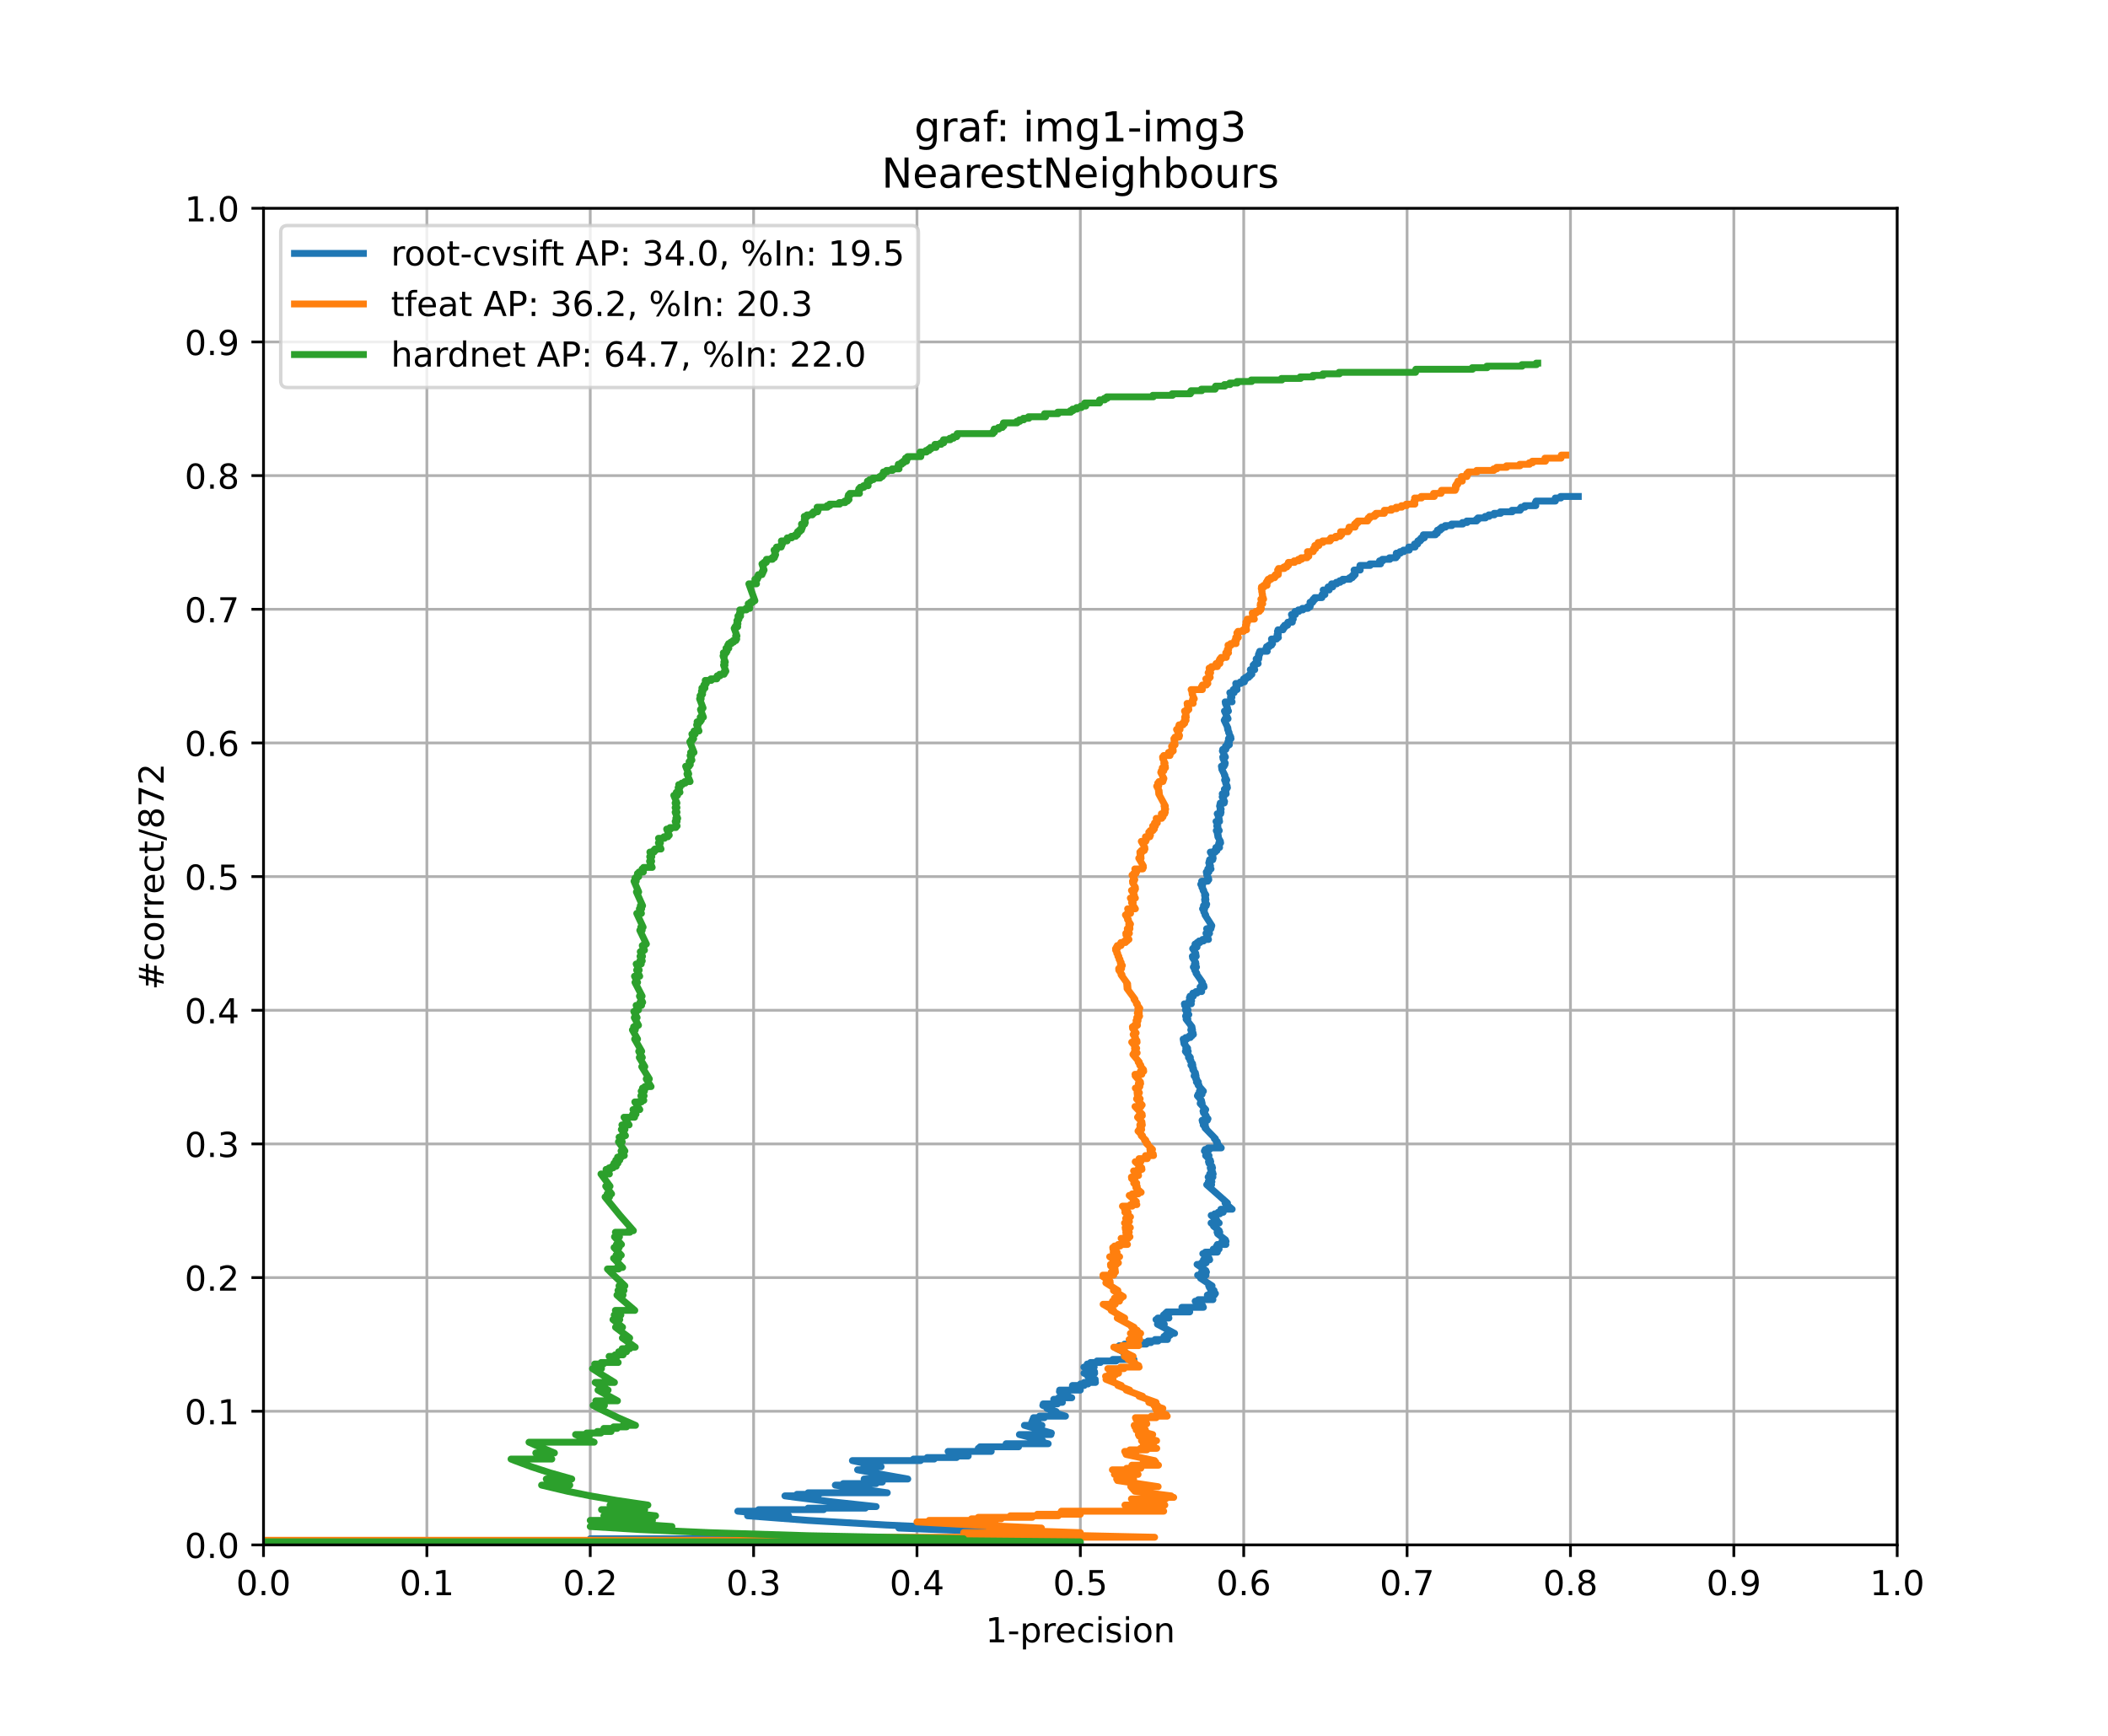 <?xml version="1.0" encoding="utf-8" standalone="no"?>
<!DOCTYPE svg PUBLIC "-//W3C//DTD SVG 1.1//EN"
  "http://www.w3.org/Graphics/SVG/1.1/DTD/svg11.dtd">
<!-- Created with matplotlib (https://matplotlib.org/) -->
<svg height="504pt" version="1.1" viewBox="0 0 612 504" width="612pt" xmlns="http://www.w3.org/2000/svg" xmlns:xlink="http://www.w3.org/1999/xlink">
 <defs>
  <style type="text/css">
*{stroke-linecap:butt;stroke-linejoin:round;}
  </style>
 </defs>
 <g id="figure_1">
  <g id="patch_1">
   <path d="M 0 504 
L 612 504 
L 612 0 
L 0 0 
z
" style="fill:#ffffff;"/>
  </g>
  <g id="axes_1">
   <g id="patch_2">
    <path d="M 76.5 448.56 
L 550.8 448.56 
L 550.8 60.48 
L 76.5 60.48 
z
" style="fill:#ffffff;"/>
   </g>
   <g id="matplotlib.axis_1">
    <g id="xtick_1">
     <g id="line2d_1">
      <path clip-path="url(#pb8f67f8295)" d="M 76.5 448.56 
L 76.5 60.48 
" style="fill:none;stroke:#b0b0b0;stroke-linecap:square;stroke-width:0.8;"/>
     </g>
     <g id="line2d_2">
      <defs>
       <path d="M 0 0 
L 0 3.5 
" id="m6bbfe58f50" style="stroke:#000000;stroke-width:0.8;"/>
      </defs>
      <g>
       <use style="stroke:#000000;stroke-width:0.8;" x="76.5" xlink:href="#m6bbfe58f50" y="448.56"/>
      </g>
     </g>
     <g id="text_1">
      <!-- 0.0 -->
      <defs>
       <path d="M 31.781 66.406 
Q 24.172 66.406 20.328 58.906 
Q 16.5 51.422 16.5 36.375 
Q 16.5 21.391 20.328 13.891 
Q 24.172 6.391 31.781 6.391 
Q 39.453 6.391 43.281 13.891 
Q 47.125 21.391 47.125 36.375 
Q 47.125 51.422 43.281 58.906 
Q 39.453 66.406 31.781 66.406 
z
M 31.781 74.219 
Q 44.047 74.219 50.516 64.516 
Q 56.984 54.828 56.984 36.375 
Q 56.984 17.969 50.516 8.266 
Q 44.047 -1.422 31.781 -1.422 
Q 19.531 -1.422 13.062 8.266 
Q 6.594 17.969 6.594 36.375 
Q 6.594 54.828 13.062 64.516 
Q 19.531 74.219 31.781 74.219 
z
" id="DejaVuSans-48"/>
       <path d="M 10.688 12.406 
L 21 12.406 
L 21 0 
L 10.688 0 
z
" id="DejaVuSans-46"/>
      </defs>
      <g transform="translate(68.548 463.158)scale(0.1 -0.1)">
       <use xlink:href="#DejaVuSans-48"/>
       <use x="63.623" xlink:href="#DejaVuSans-46"/>
       <use x="95.41" xlink:href="#DejaVuSans-48"/>
      </g>
     </g>
    </g>
    <g id="xtick_2">
     <g id="line2d_3">
      <path clip-path="url(#pb8f67f8295)" d="M 123.93 448.56 
L 123.93 60.48 
" style="fill:none;stroke:#b0b0b0;stroke-linecap:square;stroke-width:0.8;"/>
     </g>
     <g id="line2d_4">
      <g>
       <use style="stroke:#000000;stroke-width:0.8;" x="123.93" xlink:href="#m6bbfe58f50" y="448.56"/>
      </g>
     </g>
     <g id="text_2">
      <!-- 0.1 -->
      <defs>
       <path d="M 12.406 8.297 
L 28.516 8.297 
L 28.516 63.922 
L 10.984 60.406 
L 10.984 69.391 
L 28.422 72.906 
L 38.281 72.906 
L 38.281 8.297 
L 54.391 8.297 
L 54.391 0 
L 12.406 0 
z
" id="DejaVuSans-49"/>
      </defs>
      <g transform="translate(115.978 463.158)scale(0.1 -0.1)">
       <use xlink:href="#DejaVuSans-48"/>
       <use x="63.623" xlink:href="#DejaVuSans-46"/>
       <use x="95.41" xlink:href="#DejaVuSans-49"/>
      </g>
     </g>
    </g>
    <g id="xtick_3">
     <g id="line2d_5">
      <path clip-path="url(#pb8f67f8295)" d="M 171.36 448.56 
L 171.36 60.48 
" style="fill:none;stroke:#b0b0b0;stroke-linecap:square;stroke-width:0.8;"/>
     </g>
     <g id="line2d_6">
      <g>
       <use style="stroke:#000000;stroke-width:0.8;" x="171.36" xlink:href="#m6bbfe58f50" y="448.56"/>
      </g>
     </g>
     <g id="text_3">
      <!-- 0.2 -->
      <defs>
       <path d="M 19.188 8.297 
L 53.609 8.297 
L 53.609 0 
L 7.328 0 
L 7.328 8.297 
Q 12.938 14.109 22.625 23.891 
Q 32.328 33.688 34.812 36.531 
Q 39.547 41.844 41.422 45.531 
Q 43.312 49.219 43.312 52.781 
Q 43.312 58.594 39.234 62.25 
Q 35.156 65.922 28.609 65.922 
Q 23.969 65.922 18.812 64.312 
Q 13.672 62.703 7.812 59.422 
L 7.812 69.391 
Q 13.766 71.781 18.938 73 
Q 24.125 74.219 28.422 74.219 
Q 39.75 74.219 46.484 68.547 
Q 53.219 62.891 53.219 53.422 
Q 53.219 48.922 51.531 44.891 
Q 49.859 40.875 45.406 35.406 
Q 44.188 33.984 37.641 27.219 
Q 31.109 20.453 19.188 8.297 
z
" id="DejaVuSans-50"/>
      </defs>
      <g transform="translate(163.408 463.158)scale(0.1 -0.1)">
       <use xlink:href="#DejaVuSans-48"/>
       <use x="63.623" xlink:href="#DejaVuSans-46"/>
       <use x="95.41" xlink:href="#DejaVuSans-50"/>
      </g>
     </g>
    </g>
    <g id="xtick_4">
     <g id="line2d_7">
      <path clip-path="url(#pb8f67f8295)" d="M 218.79 448.56 
L 218.79 60.48 
" style="fill:none;stroke:#b0b0b0;stroke-linecap:square;stroke-width:0.8;"/>
     </g>
     <g id="line2d_8">
      <g>
       <use style="stroke:#000000;stroke-width:0.8;" x="218.79" xlink:href="#m6bbfe58f50" y="448.56"/>
      </g>
     </g>
     <g id="text_4">
      <!-- 0.3 -->
      <defs>
       <path d="M 40.578 39.312 
Q 47.656 37.797 51.625 33 
Q 55.609 28.219 55.609 21.188 
Q 55.609 10.406 48.188 4.484 
Q 40.766 -1.422 27.094 -1.422 
Q 22.516 -1.422 17.656 -0.516 
Q 12.797 0.391 7.625 2.203 
L 7.625 11.719 
Q 11.719 9.328 16.594 8.109 
Q 21.484 6.891 26.812 6.891 
Q 36.078 6.891 40.938 10.547 
Q 45.797 14.203 45.797 21.188 
Q 45.797 27.641 41.281 31.266 
Q 36.766 34.906 28.719 34.906 
L 20.219 34.906 
L 20.219 43.016 
L 29.109 43.016 
Q 36.375 43.016 40.234 45.922 
Q 44.094 48.828 44.094 54.297 
Q 44.094 59.906 40.109 62.906 
Q 36.141 65.922 28.719 65.922 
Q 24.656 65.922 20.016 65.031 
Q 15.375 64.156 9.812 62.312 
L 9.812 71.094 
Q 15.438 72.656 20.344 73.438 
Q 25.25 74.219 29.594 74.219 
Q 40.828 74.219 47.359 69.109 
Q 53.906 64.016 53.906 55.328 
Q 53.906 49.266 50.438 45.094 
Q 46.969 40.922 40.578 39.312 
z
" id="DejaVuSans-51"/>
      </defs>
      <g transform="translate(210.838 463.158)scale(0.1 -0.1)">
       <use xlink:href="#DejaVuSans-48"/>
       <use x="63.623" xlink:href="#DejaVuSans-46"/>
       <use x="95.41" xlink:href="#DejaVuSans-51"/>
      </g>
     </g>
    </g>
    <g id="xtick_5">
     <g id="line2d_9">
      <path clip-path="url(#pb8f67f8295)" d="M 266.22 448.56 
L 266.22 60.48 
" style="fill:none;stroke:#b0b0b0;stroke-linecap:square;stroke-width:0.8;"/>
     </g>
     <g id="line2d_10">
      <g>
       <use style="stroke:#000000;stroke-width:0.8;" x="266.22" xlink:href="#m6bbfe58f50" y="448.56"/>
      </g>
     </g>
     <g id="text_5">
      <!-- 0.4 -->
      <defs>
       <path d="M 37.797 64.312 
L 12.891 25.391 
L 37.797 25.391 
z
M 35.203 72.906 
L 47.609 72.906 
L 47.609 25.391 
L 58.016 25.391 
L 58.016 17.188 
L 47.609 17.188 
L 47.609 0 
L 37.797 0 
L 37.797 17.188 
L 4.891 17.188 
L 4.891 26.703 
z
" id="DejaVuSans-52"/>
      </defs>
      <g transform="translate(258.268 463.158)scale(0.1 -0.1)">
       <use xlink:href="#DejaVuSans-48"/>
       <use x="63.623" xlink:href="#DejaVuSans-46"/>
       <use x="95.41" xlink:href="#DejaVuSans-52"/>
      </g>
     </g>
    </g>
    <g id="xtick_6">
     <g id="line2d_11">
      <path clip-path="url(#pb8f67f8295)" d="M 313.65 448.56 
L 313.65 60.48 
" style="fill:none;stroke:#b0b0b0;stroke-linecap:square;stroke-width:0.8;"/>
     </g>
     <g id="line2d_12">
      <g>
       <use style="stroke:#000000;stroke-width:0.8;" x="313.65" xlink:href="#m6bbfe58f50" y="448.56"/>
      </g>
     </g>
     <g id="text_6">
      <!-- 0.5 -->
      <defs>
       <path d="M 10.797 72.906 
L 49.516 72.906 
L 49.516 64.594 
L 19.828 64.594 
L 19.828 46.734 
Q 21.969 47.469 24.109 47.828 
Q 26.266 48.188 28.422 48.188 
Q 40.625 48.188 47.75 41.5 
Q 54.891 34.812 54.891 23.391 
Q 54.891 11.625 47.562 5.094 
Q 40.234 -1.422 26.906 -1.422 
Q 22.312 -1.422 17.547 -0.641 
Q 12.797 0.141 7.719 1.703 
L 7.719 11.625 
Q 12.109 9.234 16.797 8.062 
Q 21.484 6.891 26.703 6.891 
Q 35.156 6.891 40.078 11.328 
Q 45.016 15.766 45.016 23.391 
Q 45.016 31 40.078 35.438 
Q 35.156 39.891 26.703 39.891 
Q 22.75 39.891 18.812 39.016 
Q 14.891 38.141 10.797 36.281 
z
" id="DejaVuSans-53"/>
      </defs>
      <g transform="translate(305.698 463.158)scale(0.1 -0.1)">
       <use xlink:href="#DejaVuSans-48"/>
       <use x="63.623" xlink:href="#DejaVuSans-46"/>
       <use x="95.41" xlink:href="#DejaVuSans-53"/>
      </g>
     </g>
    </g>
    <g id="xtick_7">
     <g id="line2d_13">
      <path clip-path="url(#pb8f67f8295)" d="M 361.08 448.56 
L 361.08 60.48 
" style="fill:none;stroke:#b0b0b0;stroke-linecap:square;stroke-width:0.8;"/>
     </g>
     <g id="line2d_14">
      <g>
       <use style="stroke:#000000;stroke-width:0.8;" x="361.08" xlink:href="#m6bbfe58f50" y="448.56"/>
      </g>
     </g>
     <g id="text_7">
      <!-- 0.6 -->
      <defs>
       <path d="M 33.016 40.375 
Q 26.375 40.375 22.484 35.828 
Q 18.609 31.297 18.609 23.391 
Q 18.609 15.531 22.484 10.953 
Q 26.375 6.391 33.016 6.391 
Q 39.656 6.391 43.531 10.953 
Q 47.406 15.531 47.406 23.391 
Q 47.406 31.297 43.531 35.828 
Q 39.656 40.375 33.016 40.375 
z
M 52.594 71.297 
L 52.594 62.312 
Q 48.875 64.062 45.094 64.984 
Q 41.312 65.922 37.594 65.922 
Q 27.828 65.922 22.672 59.328 
Q 17.531 52.734 16.797 39.406 
Q 19.672 43.656 24.016 45.922 
Q 28.375 48.188 33.594 48.188 
Q 44.578 48.188 50.953 41.516 
Q 57.328 34.859 57.328 23.391 
Q 57.328 12.156 50.688 5.359 
Q 44.047 -1.422 33.016 -1.422 
Q 20.359 -1.422 13.672 8.266 
Q 6.984 17.969 6.984 36.375 
Q 6.984 53.656 15.188 63.938 
Q 23.391 74.219 37.203 74.219 
Q 40.922 74.219 44.703 73.484 
Q 48.484 72.75 52.594 71.297 
z
" id="DejaVuSans-54"/>
      </defs>
      <g transform="translate(353.128 463.158)scale(0.1 -0.1)">
       <use xlink:href="#DejaVuSans-48"/>
       <use x="63.623" xlink:href="#DejaVuSans-46"/>
       <use x="95.41" xlink:href="#DejaVuSans-54"/>
      </g>
     </g>
    </g>
    <g id="xtick_8">
     <g id="line2d_15">
      <path clip-path="url(#pb8f67f8295)" d="M 408.51 448.56 
L 408.51 60.48 
" style="fill:none;stroke:#b0b0b0;stroke-linecap:square;stroke-width:0.8;"/>
     </g>
     <g id="line2d_16">
      <g>
       <use style="stroke:#000000;stroke-width:0.8;" x="408.51" xlink:href="#m6bbfe58f50" y="448.56"/>
      </g>
     </g>
     <g id="text_8">
      <!-- 0.7 -->
      <defs>
       <path d="M 8.203 72.906 
L 55.078 72.906 
L 55.078 68.703 
L 28.609 0 
L 18.312 0 
L 43.219 64.594 
L 8.203 64.594 
z
" id="DejaVuSans-55"/>
      </defs>
      <g transform="translate(400.558 463.158)scale(0.1 -0.1)">
       <use xlink:href="#DejaVuSans-48"/>
       <use x="63.623" xlink:href="#DejaVuSans-46"/>
       <use x="95.41" xlink:href="#DejaVuSans-55"/>
      </g>
     </g>
    </g>
    <g id="xtick_9">
     <g id="line2d_17">
      <path clip-path="url(#pb8f67f8295)" d="M 455.94 448.56 
L 455.94 60.48 
" style="fill:none;stroke:#b0b0b0;stroke-linecap:square;stroke-width:0.8;"/>
     </g>
     <g id="line2d_18">
      <g>
       <use style="stroke:#000000;stroke-width:0.8;" x="455.94" xlink:href="#m6bbfe58f50" y="448.56"/>
      </g>
     </g>
     <g id="text_9">
      <!-- 0.8 -->
      <defs>
       <path d="M 31.781 34.625 
Q 24.75 34.625 20.719 30.859 
Q 16.703 27.094 16.703 20.516 
Q 16.703 13.922 20.719 10.156 
Q 24.75 6.391 31.781 6.391 
Q 38.812 6.391 42.859 10.172 
Q 46.922 13.969 46.922 20.516 
Q 46.922 27.094 42.891 30.859 
Q 38.875 34.625 31.781 34.625 
z
M 21.922 38.812 
Q 15.578 40.375 12.031 44.719 
Q 8.5 49.078 8.5 55.328 
Q 8.5 64.062 14.719 69.141 
Q 20.953 74.219 31.781 74.219 
Q 42.672 74.219 48.875 69.141 
Q 55.078 64.062 55.078 55.328 
Q 55.078 49.078 51.531 44.719 
Q 48 40.375 41.703 38.812 
Q 48.828 37.156 52.797 32.312 
Q 56.781 27.484 56.781 20.516 
Q 56.781 9.906 50.312 4.234 
Q 43.844 -1.422 31.781 -1.422 
Q 19.734 -1.422 13.25 4.234 
Q 6.781 9.906 6.781 20.516 
Q 6.781 27.484 10.781 32.312 
Q 14.797 37.156 21.922 38.812 
z
M 18.312 54.391 
Q 18.312 48.734 21.844 45.562 
Q 25.391 42.391 31.781 42.391 
Q 38.141 42.391 41.719 45.562 
Q 45.312 48.734 45.312 54.391 
Q 45.312 60.062 41.719 63.234 
Q 38.141 66.406 31.781 66.406 
Q 25.391 66.406 21.844 63.234 
Q 18.312 60.062 18.312 54.391 
z
" id="DejaVuSans-56"/>
      </defs>
      <g transform="translate(447.988 463.158)scale(0.1 -0.1)">
       <use xlink:href="#DejaVuSans-48"/>
       <use x="63.623" xlink:href="#DejaVuSans-46"/>
       <use x="95.41" xlink:href="#DejaVuSans-56"/>
      </g>
     </g>
    </g>
    <g id="xtick_10">
     <g id="line2d_19">
      <path clip-path="url(#pb8f67f8295)" d="M 503.37 448.56 
L 503.37 60.48 
" style="fill:none;stroke:#b0b0b0;stroke-linecap:square;stroke-width:0.8;"/>
     </g>
     <g id="line2d_20">
      <g>
       <use style="stroke:#000000;stroke-width:0.8;" x="503.37" xlink:href="#m6bbfe58f50" y="448.56"/>
      </g>
     </g>
     <g id="text_10">
      <!-- 0.9 -->
      <defs>
       <path d="M 10.984 1.516 
L 10.984 10.5 
Q 14.703 8.734 18.5 7.812 
Q 22.312 6.891 25.984 6.891 
Q 35.75 6.891 40.891 13.453 
Q 46.047 20.016 46.781 33.406 
Q 43.953 29.203 39.594 26.953 
Q 35.25 24.703 29.984 24.703 
Q 19.047 24.703 12.672 31.312 
Q 6.297 37.938 6.297 49.422 
Q 6.297 60.641 12.938 67.422 
Q 19.578 74.219 30.609 74.219 
Q 43.266 74.219 49.922 64.516 
Q 56.594 54.828 56.594 36.375 
Q 56.594 19.141 48.406 8.859 
Q 40.234 -1.422 26.422 -1.422 
Q 22.703 -1.422 18.891 -0.688 
Q 15.094 0.047 10.984 1.516 
z
M 30.609 32.422 
Q 37.25 32.422 41.125 36.953 
Q 45.016 41.5 45.016 49.422 
Q 45.016 57.281 41.125 61.844 
Q 37.25 66.406 30.609 66.406 
Q 23.969 66.406 20.094 61.844 
Q 16.219 57.281 16.219 49.422 
Q 16.219 41.5 20.094 36.953 
Q 23.969 32.422 30.609 32.422 
z
" id="DejaVuSans-57"/>
      </defs>
      <g transform="translate(495.418 463.158)scale(0.1 -0.1)">
       <use xlink:href="#DejaVuSans-48"/>
       <use x="63.623" xlink:href="#DejaVuSans-46"/>
       <use x="95.41" xlink:href="#DejaVuSans-57"/>
      </g>
     </g>
    </g>
    <g id="xtick_11">
     <g id="line2d_21">
      <path clip-path="url(#pb8f67f8295)" d="M 550.8 448.56 
L 550.8 60.48 
" style="fill:none;stroke:#b0b0b0;stroke-linecap:square;stroke-width:0.8;"/>
     </g>
     <g id="line2d_22">
      <g>
       <use style="stroke:#000000;stroke-width:0.8;" x="550.8" xlink:href="#m6bbfe58f50" y="448.56"/>
      </g>
     </g>
     <g id="text_11">
      <!-- 1.0 -->
      <g transform="translate(542.848 463.158)scale(0.1 -0.1)">
       <use xlink:href="#DejaVuSans-49"/>
       <use x="63.623" xlink:href="#DejaVuSans-46"/>
       <use x="95.41" xlink:href="#DejaVuSans-48"/>
      </g>
     </g>
    </g>
    <g id="text_12">
     <!-- 1-precision -->
     <defs>
      <path d="M 4.891 31.391 
L 31.203 31.391 
L 31.203 23.391 
L 4.891 23.391 
z
" id="DejaVuSans-45"/>
      <path d="M 18.109 8.203 
L 18.109 -20.797 
L 9.078 -20.797 
L 9.078 54.688 
L 18.109 54.688 
L 18.109 46.391 
Q 20.953 51.266 25.266 53.625 
Q 29.594 56 35.594 56 
Q 45.562 56 51.781 48.094 
Q 58.016 40.188 58.016 27.297 
Q 58.016 14.406 51.781 6.484 
Q 45.562 -1.422 35.594 -1.422 
Q 29.594 -1.422 25.266 0.953 
Q 20.953 3.328 18.109 8.203 
z
M 48.688 27.297 
Q 48.688 37.203 44.609 42.844 
Q 40.531 48.484 33.406 48.484 
Q 26.266 48.484 22.188 42.844 
Q 18.109 37.203 18.109 27.297 
Q 18.109 17.391 22.188 11.75 
Q 26.266 6.109 33.406 6.109 
Q 40.531 6.109 44.609 11.75 
Q 48.688 17.391 48.688 27.297 
z
" id="DejaVuSans-112"/>
      <path d="M 41.109 46.297 
Q 39.594 47.172 37.812 47.578 
Q 36.031 48 33.891 48 
Q 26.266 48 22.188 43.047 
Q 18.109 38.094 18.109 28.812 
L 18.109 0 
L 9.078 0 
L 9.078 54.688 
L 18.109 54.688 
L 18.109 46.188 
Q 20.953 51.172 25.484 53.578 
Q 30.031 56 36.531 56 
Q 37.453 56 38.578 55.875 
Q 39.703 55.766 41.062 55.516 
z
" id="DejaVuSans-114"/>
      <path d="M 56.203 29.594 
L 56.203 25.203 
L 14.891 25.203 
Q 15.484 15.922 20.484 11.062 
Q 25.484 6.203 34.422 6.203 
Q 39.594 6.203 44.453 7.469 
Q 49.312 8.734 54.109 11.281 
L 54.109 2.781 
Q 49.266 0.734 44.188 -0.344 
Q 39.109 -1.422 33.891 -1.422 
Q 20.797 -1.422 13.156 6.188 
Q 5.516 13.812 5.516 26.812 
Q 5.516 40.234 12.766 48.109 
Q 20.016 56 32.328 56 
Q 43.359 56 49.781 48.891 
Q 56.203 41.797 56.203 29.594 
z
M 47.219 32.234 
Q 47.125 39.594 43.094 43.984 
Q 39.062 48.391 32.422 48.391 
Q 24.906 48.391 20.391 44.141 
Q 15.875 39.891 15.188 32.172 
z
" id="DejaVuSans-101"/>
      <path d="M 48.781 52.594 
L 48.781 44.188 
Q 44.969 46.297 41.141 47.344 
Q 37.312 48.391 33.406 48.391 
Q 24.656 48.391 19.812 42.844 
Q 14.984 37.312 14.984 27.297 
Q 14.984 17.281 19.812 11.734 
Q 24.656 6.203 33.406 6.203 
Q 37.312 6.203 41.141 7.25 
Q 44.969 8.297 48.781 10.406 
L 48.781 2.094 
Q 45.016 0.344 40.984 -0.531 
Q 36.969 -1.422 32.422 -1.422 
Q 20.062 -1.422 12.781 6.344 
Q 5.516 14.109 5.516 27.297 
Q 5.516 40.672 12.859 48.328 
Q 20.219 56 33.016 56 
Q 37.156 56 41.109 55.141 
Q 45.062 54.297 48.781 52.594 
z
" id="DejaVuSans-99"/>
      <path d="M 9.422 54.688 
L 18.406 54.688 
L 18.406 0 
L 9.422 0 
z
M 9.422 75.984 
L 18.406 75.984 
L 18.406 64.594 
L 9.422 64.594 
z
" id="DejaVuSans-105"/>
      <path d="M 44.281 53.078 
L 44.281 44.578 
Q 40.484 46.531 36.375 47.5 
Q 32.281 48.484 27.875 48.484 
Q 21.188 48.484 17.844 46.438 
Q 14.5 44.391 14.5 40.281 
Q 14.5 37.156 16.891 35.375 
Q 19.281 33.594 26.516 31.984 
L 29.594 31.297 
Q 39.156 29.25 43.188 25.516 
Q 47.219 21.781 47.219 15.094 
Q 47.219 7.469 41.188 3.016 
Q 35.156 -1.422 24.609 -1.422 
Q 20.219 -1.422 15.453 -0.562 
Q 10.688 0.297 5.422 2 
L 5.422 11.281 
Q 10.406 8.688 15.234 7.391 
Q 20.062 6.109 24.812 6.109 
Q 31.156 6.109 34.562 8.281 
Q 37.984 10.453 37.984 14.406 
Q 37.984 18.062 35.516 20.016 
Q 33.062 21.969 24.703 23.781 
L 21.578 24.516 
Q 13.234 26.266 9.516 29.906 
Q 5.812 33.547 5.812 39.891 
Q 5.812 47.609 11.281 51.797 
Q 16.75 56 26.812 56 
Q 31.781 56 36.172 55.266 
Q 40.578 54.547 44.281 53.078 
z
" id="DejaVuSans-115"/>
      <path d="M 30.609 48.391 
Q 23.391 48.391 19.188 42.75 
Q 14.984 37.109 14.984 27.297 
Q 14.984 17.484 19.156 11.844 
Q 23.344 6.203 30.609 6.203 
Q 37.797 6.203 41.984 11.859 
Q 46.188 17.531 46.188 27.297 
Q 46.188 37.016 41.984 42.703 
Q 37.797 48.391 30.609 48.391 
z
M 30.609 56 
Q 42.328 56 49.016 48.375 
Q 55.719 40.766 55.719 27.297 
Q 55.719 13.875 49.016 6.219 
Q 42.328 -1.422 30.609 -1.422 
Q 18.844 -1.422 12.172 6.219 
Q 5.516 13.875 5.516 27.297 
Q 5.516 40.766 12.172 48.375 
Q 18.844 56 30.609 56 
z
" id="DejaVuSans-111"/>
      <path d="M 54.891 33.016 
L 54.891 0 
L 45.906 0 
L 45.906 32.719 
Q 45.906 40.484 42.875 44.328 
Q 39.844 48.188 33.797 48.188 
Q 26.516 48.188 22.312 43.547 
Q 18.109 38.922 18.109 30.906 
L 18.109 0 
L 9.078 0 
L 9.078 54.688 
L 18.109 54.688 
L 18.109 46.188 
Q 21.344 51.125 25.703 53.562 
Q 30.078 56 35.797 56 
Q 45.219 56 50.047 50.172 
Q 54.891 44.344 54.891 33.016 
z
" id="DejaVuSans-110"/>
     </defs>
     <g transform="translate(286.111 476.837)scale(0.1 -0.1)">
      <use xlink:href="#DejaVuSans-49"/>
      <use x="63.623" xlink:href="#DejaVuSans-45"/>
      <use x="99.707" xlink:href="#DejaVuSans-112"/>
      <use x="163.184" xlink:href="#DejaVuSans-114"/>
      <use x="202.047" xlink:href="#DejaVuSans-101"/>
      <use x="263.57" xlink:href="#DejaVuSans-99"/>
      <use x="318.551" xlink:href="#DejaVuSans-105"/>
      <use x="346.334" xlink:href="#DejaVuSans-115"/>
      <use x="398.434" xlink:href="#DejaVuSans-105"/>
      <use x="426.217" xlink:href="#DejaVuSans-111"/>
      <use x="487.398" xlink:href="#DejaVuSans-110"/>
     </g>
    </g>
   </g>
   <g id="matplotlib.axis_2">
    <g id="ytick_1">
     <g id="line2d_23">
      <path clip-path="url(#pb8f67f8295)" d="M 76.5 448.56 
L 550.8 448.56 
" style="fill:none;stroke:#b0b0b0;stroke-linecap:square;stroke-width:0.8;"/>
     </g>
     <g id="line2d_24">
      <defs>
       <path d="M 0 0 
L -3.5 0 
" id="m0a7e88cd8d" style="stroke:#000000;stroke-width:0.8;"/>
      </defs>
      <g>
       <use style="stroke:#000000;stroke-width:0.8;" x="76.5" xlink:href="#m0a7e88cd8d" y="448.56"/>
      </g>
     </g>
     <g id="text_13">
      <!-- 0.0 -->
      <g transform="translate(53.597 452.359)scale(0.1 -0.1)">
       <use xlink:href="#DejaVuSans-48"/>
       <use x="63.623" xlink:href="#DejaVuSans-46"/>
       <use x="95.41" xlink:href="#DejaVuSans-48"/>
      </g>
     </g>
    </g>
    <g id="ytick_2">
     <g id="line2d_25">
      <path clip-path="url(#pb8f67f8295)" d="M 76.5 409.752 
L 550.8 409.752 
" style="fill:none;stroke:#b0b0b0;stroke-linecap:square;stroke-width:0.8;"/>
     </g>
     <g id="line2d_26">
      <g>
       <use style="stroke:#000000;stroke-width:0.8;" x="76.5" xlink:href="#m0a7e88cd8d" y="409.752"/>
      </g>
     </g>
     <g id="text_14">
      <!-- 0.1 -->
      <g transform="translate(53.597 413.551)scale(0.1 -0.1)">
       <use xlink:href="#DejaVuSans-48"/>
       <use x="63.623" xlink:href="#DejaVuSans-46"/>
       <use x="95.41" xlink:href="#DejaVuSans-49"/>
      </g>
     </g>
    </g>
    <g id="ytick_3">
     <g id="line2d_27">
      <path clip-path="url(#pb8f67f8295)" d="M 76.5 370.944 
L 550.8 370.944 
" style="fill:none;stroke:#b0b0b0;stroke-linecap:square;stroke-width:0.8;"/>
     </g>
     <g id="line2d_28">
      <g>
       <use style="stroke:#000000;stroke-width:0.8;" x="76.5" xlink:href="#m0a7e88cd8d" y="370.944"/>
      </g>
     </g>
     <g id="text_15">
      <!-- 0.2 -->
      <g transform="translate(53.597 374.743)scale(0.1 -0.1)">
       <use xlink:href="#DejaVuSans-48"/>
       <use x="63.623" xlink:href="#DejaVuSans-46"/>
       <use x="95.41" xlink:href="#DejaVuSans-50"/>
      </g>
     </g>
    </g>
    <g id="ytick_4">
     <g id="line2d_29">
      <path clip-path="url(#pb8f67f8295)" d="M 76.5 332.136 
L 550.8 332.136 
" style="fill:none;stroke:#b0b0b0;stroke-linecap:square;stroke-width:0.8;"/>
     </g>
     <g id="line2d_30">
      <g>
       <use style="stroke:#000000;stroke-width:0.8;" x="76.5" xlink:href="#m0a7e88cd8d" y="332.136"/>
      </g>
     </g>
     <g id="text_16">
      <!-- 0.3 -->
      <g transform="translate(53.597 335.935)scale(0.1 -0.1)">
       <use xlink:href="#DejaVuSans-48"/>
       <use x="63.623" xlink:href="#DejaVuSans-46"/>
       <use x="95.41" xlink:href="#DejaVuSans-51"/>
      </g>
     </g>
    </g>
    <g id="ytick_5">
     <g id="line2d_31">
      <path clip-path="url(#pb8f67f8295)" d="M 76.5 293.328 
L 550.8 293.328 
" style="fill:none;stroke:#b0b0b0;stroke-linecap:square;stroke-width:0.8;"/>
     </g>
     <g id="line2d_32">
      <g>
       <use style="stroke:#000000;stroke-width:0.8;" x="76.5" xlink:href="#m0a7e88cd8d" y="293.328"/>
      </g>
     </g>
     <g id="text_17">
      <!-- 0.4 -->
      <g transform="translate(53.597 297.127)scale(0.1 -0.1)">
       <use xlink:href="#DejaVuSans-48"/>
       <use x="63.623" xlink:href="#DejaVuSans-46"/>
       <use x="95.41" xlink:href="#DejaVuSans-52"/>
      </g>
     </g>
    </g>
    <g id="ytick_6">
     <g id="line2d_33">
      <path clip-path="url(#pb8f67f8295)" d="M 76.5 254.52 
L 550.8 254.52 
" style="fill:none;stroke:#b0b0b0;stroke-linecap:square;stroke-width:0.8;"/>
     </g>
     <g id="line2d_34">
      <g>
       <use style="stroke:#000000;stroke-width:0.8;" x="76.5" xlink:href="#m0a7e88cd8d" y="254.52"/>
      </g>
     </g>
     <g id="text_18">
      <!-- 0.5 -->
      <g transform="translate(53.597 258.319)scale(0.1 -0.1)">
       <use xlink:href="#DejaVuSans-48"/>
       <use x="63.623" xlink:href="#DejaVuSans-46"/>
       <use x="95.41" xlink:href="#DejaVuSans-53"/>
      </g>
     </g>
    </g>
    <g id="ytick_7">
     <g id="line2d_35">
      <path clip-path="url(#pb8f67f8295)" d="M 76.5 215.712 
L 550.8 215.712 
" style="fill:none;stroke:#b0b0b0;stroke-linecap:square;stroke-width:0.8;"/>
     </g>
     <g id="line2d_36">
      <g>
       <use style="stroke:#000000;stroke-width:0.8;" x="76.5" xlink:href="#m0a7e88cd8d" y="215.712"/>
      </g>
     </g>
     <g id="text_19">
      <!-- 0.6 -->
      <g transform="translate(53.597 219.511)scale(0.1 -0.1)">
       <use xlink:href="#DejaVuSans-48"/>
       <use x="63.623" xlink:href="#DejaVuSans-46"/>
       <use x="95.41" xlink:href="#DejaVuSans-54"/>
      </g>
     </g>
    </g>
    <g id="ytick_8">
     <g id="line2d_37">
      <path clip-path="url(#pb8f67f8295)" d="M 76.5 176.904 
L 550.8 176.904 
" style="fill:none;stroke:#b0b0b0;stroke-linecap:square;stroke-width:0.8;"/>
     </g>
     <g id="line2d_38">
      <g>
       <use style="stroke:#000000;stroke-width:0.8;" x="76.5" xlink:href="#m0a7e88cd8d" y="176.904"/>
      </g>
     </g>
     <g id="text_20">
      <!-- 0.7 -->
      <g transform="translate(53.597 180.703)scale(0.1 -0.1)">
       <use xlink:href="#DejaVuSans-48"/>
       <use x="63.623" xlink:href="#DejaVuSans-46"/>
       <use x="95.41" xlink:href="#DejaVuSans-55"/>
      </g>
     </g>
    </g>
    <g id="ytick_9">
     <g id="line2d_39">
      <path clip-path="url(#pb8f67f8295)" d="M 76.5 138.096 
L 550.8 138.096 
" style="fill:none;stroke:#b0b0b0;stroke-linecap:square;stroke-width:0.8;"/>
     </g>
     <g id="line2d_40">
      <g>
       <use style="stroke:#000000;stroke-width:0.8;" x="76.5" xlink:href="#m0a7e88cd8d" y="138.096"/>
      </g>
     </g>
     <g id="text_21">
      <!-- 0.8 -->
      <g transform="translate(53.597 141.895)scale(0.1 -0.1)">
       <use xlink:href="#DejaVuSans-48"/>
       <use x="63.623" xlink:href="#DejaVuSans-46"/>
       <use x="95.41" xlink:href="#DejaVuSans-56"/>
      </g>
     </g>
    </g>
    <g id="ytick_10">
     <g id="line2d_41">
      <path clip-path="url(#pb8f67f8295)" d="M 76.5 99.288 
L 550.8 99.288 
" style="fill:none;stroke:#b0b0b0;stroke-linecap:square;stroke-width:0.8;"/>
     </g>
     <g id="line2d_42">
      <g>
       <use style="stroke:#000000;stroke-width:0.8;" x="76.5" xlink:href="#m0a7e88cd8d" y="99.288"/>
      </g>
     </g>
     <g id="text_22">
      <!-- 0.9 -->
      <g transform="translate(53.597 103.087)scale(0.1 -0.1)">
       <use xlink:href="#DejaVuSans-48"/>
       <use x="63.623" xlink:href="#DejaVuSans-46"/>
       <use x="95.41" xlink:href="#DejaVuSans-57"/>
      </g>
     </g>
    </g>
    <g id="ytick_11">
     <g id="line2d_43">
      <path clip-path="url(#pb8f67f8295)" d="M 76.5 60.48 
L 550.8 60.48 
" style="fill:none;stroke:#b0b0b0;stroke-linecap:square;stroke-width:0.8;"/>
     </g>
     <g id="line2d_44">
      <g>
       <use style="stroke:#000000;stroke-width:0.8;" x="76.5" xlink:href="#m0a7e88cd8d" y="60.48"/>
      </g>
     </g>
     <g id="text_23">
      <!-- 1.0 -->
      <g transform="translate(53.597 64.279)scale(0.1 -0.1)">
       <use xlink:href="#DejaVuSans-49"/>
       <use x="63.623" xlink:href="#DejaVuSans-46"/>
       <use x="95.41" xlink:href="#DejaVuSans-48"/>
      </g>
     </g>
    </g>
    <g id="text_24">
     <!-- #correct/872 -->
     <defs>
      <path d="M 51.125 44 
L 36.922 44 
L 32.812 27.688 
L 47.125 27.688 
z
M 43.797 71.781 
L 38.719 51.516 
L 52.984 51.516 
L 58.109 71.781 
L 65.922 71.781 
L 60.891 51.516 
L 76.125 51.516 
L 76.125 44 
L 58.984 44 
L 54.984 27.688 
L 70.516 27.688 
L 70.516 20.219 
L 53.078 20.219 
L 48 0 
L 40.188 0 
L 45.219 20.219 
L 30.906 20.219 
L 25.875 0 
L 18.016 0 
L 23.094 20.219 
L 7.719 20.219 
L 7.719 27.688 
L 24.906 27.688 
L 29 44 
L 13.281 44 
L 13.281 51.516 
L 30.906 51.516 
L 35.891 71.781 
z
" id="DejaVuSans-35"/>
      <path d="M 18.312 70.219 
L 18.312 54.688 
L 36.812 54.688 
L 36.812 47.703 
L 18.312 47.703 
L 18.312 18.016 
Q 18.312 11.328 20.141 9.422 
Q 21.969 7.516 27.594 7.516 
L 36.812 7.516 
L 36.812 0 
L 27.594 0 
Q 17.188 0 13.234 3.875 
Q 9.281 7.766 9.281 18.016 
L 9.281 47.703 
L 2.688 47.703 
L 2.688 54.688 
L 9.281 54.688 
L 9.281 70.219 
z
" id="DejaVuSans-116"/>
      <path d="M 25.391 72.906 
L 33.688 72.906 
L 8.297 -9.281 
L 0 -9.281 
z
" id="DejaVuSans-47"/>
     </defs>
     <g transform="translate(47.517 287.443)rotate(-90)scale(0.1 -0.1)">
      <use xlink:href="#DejaVuSans-35"/>
      <use x="83.789" xlink:href="#DejaVuSans-99"/>
      <use x="138.77" xlink:href="#DejaVuSans-111"/>
      <use x="199.951" xlink:href="#DejaVuSans-114"/>
      <use x="239.314" xlink:href="#DejaVuSans-114"/>
      <use x="278.178" xlink:href="#DejaVuSans-101"/>
      <use x="339.701" xlink:href="#DejaVuSans-99"/>
      <use x="394.682" xlink:href="#DejaVuSans-116"/>
      <use x="433.891" xlink:href="#DejaVuSans-47"/>
      <use x="467.582" xlink:href="#DejaVuSans-56"/>
      <use x="531.205" xlink:href="#DejaVuSans-55"/>
      <use x="594.828" xlink:href="#DejaVuSans-50"/>
     </g>
    </g>
   </g>
   <g id="line2d_45">
    <path clip-path="url(#pb8f67f8295)" d="M 76.5 448.115 
L 313.65 448.115 
L 234.6 447.67 
L 195.075 447.225 
L 171.36 446.78 
L 313.65 446.78 
L 287.3 446.335 
L 313.65 446.335 
L 292.091 445.89 
L 313.65 445.89 
L 279.771 445 
L 297.84 445 
L 271.8 444.11 
L 260.95 443.664 
L 276.205 443.664 
L 257.186 442.774 
L 234.6 441.439 
L 217.033 440.104 
L 228.954 440.104 
L 214.2 438.769 
L 224.719 438.769 
L 220.227 438.324 
L 239.117 438.324 
L 234.6 437.879 
L 251.242 437.879 
L 246.762 437.434 
L 254.363 437.434 
L 241.953 436.099 
L 231.163 434.764 
L 227.872 434.319 
L 234.6 434.319 
L 231.373 433.873 
L 237.762 433.873 
L 234.6 433.428 
L 257.596 433.428 
L 245.319 431.648 
L 242.505 431.203 
L 247.559 431.203 
L 244.8 430.758 
L 254.363 430.758 
L 251.626 430.313 
L 256.159 430.313 
L 250.875 429.423 
L 263.548 429.423 
L 253.572 427.643 
L 248.973 426.753 
L 252.842 426.753 
L 250.61 426.308 
L 254.363 426.308 
L 252.167 425.863 
L 255.809 425.863 
L 247.469 424.082 
L 267.251 424.082 
L 265.2 423.637 
L 271.213 423.637 
L 269.184 423.192 
L 277.718 423.192 
L 275.706 422.747 
L 281.1 422.747 
L 275.254 421.412 
L 287.779 421.412 
L 284.006 420.522 
L 286.367 420.522 
L 284.526 420.077 
L 295.714 420.077 
L 292.091 419.187 
L 304.313 419.187 
L 300.781 418.297 
L 302.705 418.297 
L 295.952 416.517 
L 305.119 416.517 
L 303.486 416.072 
L 305.24 416.072 
L 297.407 413.846 
L 302.509 413.846 
L 299.515 412.956 
L 301.168 412.956 
L 299.7 412.511 
L 301.331 412.511 
L 299.88 412.066 
L 301.488 412.066 
L 300.055 411.621 
L 303.209 411.621 
L 301.793 411.176 
L 309.338 411.176 
L 305.18 409.841 
L 306.634 409.841 
L 303.942 408.951 
L 305.377 408.951 
L 302.747 408.061 
L 304.164 408.061 
L 302.87 407.616 
L 307.026 407.616 
L 305.745 407.171 
L 308.438 407.171 
L 305.917 406.281 
L 308.55 406.281 
L 307.309 405.836 
L 311.154 405.836 
L 308.709 404.946 
L 309.964 404.946 
L 307.569 404.055 
L 308.81 404.055 
L 307.631 403.61 
L 313.65 403.61 
L 311.325 402.72 
L 312.493 402.72 
L 311.348 402.275 
L 314.785 402.275 
L 313.65 401.83 
L 315.887 401.83 
L 314.763 401.385 
L 318.042 401.385 
L 316.929 400.94 
L 318.001 400.94 
L 316.899 400.495 
L 317.962 400.495 
L 315.786 399.605 
L 316.84 399.605 
L 314.704 398.715 
L 317.811 398.715 
L 316.757 398.27 
L 317.774 398.27 
L 314.668 396.935 
L 317.669 396.935 
L 315.643 396.045 
L 317.603 396.045 
L 316.602 395.6 
L 319.482 395.6 
L 318.49 395.154 
L 324.043 395.154 
L 323.061 394.709 
L 329.216 394.709 
L 327.279 393.819 
L 328.132 393.819 
L 326.226 392.929 
L 327.074 392.929 
L 324.269 391.594 
L 325.947 391.594 
L 325.026 391.149 
L 325.856 391.149 
L 324.943 390.704 
L 327.398 390.704 
L 326.492 390.259 
L 332.788 390.259 
L 331.892 389.814 
L 334.165 389.814 
L 333.276 389.369 
L 336.236 389.369 
L 335.355 388.924 
L 338.946 388.924 
L 338.074 388.479 
L 338.778 388.479 
L 337.913 388.034 
L 339.309 388.034 
L 338.45 387.589 
L 339.829 387.589 
L 338.977 387.144 
L 341.013 387.144 
L 336.023 384.473 
L 338.03 384.473 
L 335.608 383.138 
L 336.929 383.138 
L 336.132 382.693 
L 339.365 382.693 
L 337.791 381.803 
L 339.059 381.803 
L 338.28 381.358 
L 339.534 381.358 
L 338.76 380.913 
L 345.405 380.913 
L 343.126 379.578 
L 349.385 379.578 
L 348.639 379.133 
L 349.19 379.133 
L 346.979 377.798 
L 348.618 377.798 
L 347.891 377.353 
L 352.14 377.353 
L 351.421 376.908 
L 351.94 376.908 
L 350.513 376.018 
L 352.567 376.018 
L 351.861 375.572 
L 352.873 375.572 
L 351.474 374.682 
L 352.478 374.682 
L 351.095 373.792 
L 351.594 373.792 
L 350.908 373.347 
L 351.9 373.347 
L 348.525 371.122 
L 349.02 371.122 
L 347.693 370.232 
L 350.135 370.232 
L 348.825 369.342 
L 350.265 369.342 
L 349.616 368.897 
L 350.091 368.897 
L 347.529 367.117 
L 349.415 367.117 
L 348.783 366.672 
L 350.177 366.672 
L 349.549 366.227 
L 350.009 366.227 
L 349.385 365.781 
L 351.208 365.781 
L 350.588 365.336 
L 351.039 365.336 
L 349.196 364.001 
L 350.54 364.001 
L 349.932 363.556 
L 353.433 363.556 
L 352.232 362.666 
L 353.94 362.666 
L 353.345 362.221 
L 353.767 362.221 
L 353.175 361.776 
L 354.016 361.776 
L 353.427 361.331 
L 355.909 361.331 
L 354.743 360.441 
L 355.963 360.441 
L 355.384 359.996 
L 355.788 359.996 
L 353.499 358.216 
L 353.902 358.216 
L 353.336 357.771 
L 354.139 357.771 
L 353.576 357.326 
L 353.975 357.326 
L 352.3 355.99 
L 352.699 355.99 
L 351.594 355.1 
L 353.956 355.1 
L 352.864 354.21 
L 353.253 354.21 
L 351.631 352.875 
L 353.175 352.875 
L 352.64 352.43 
L 354.161 352.43 
L 353.629 351.985 
L 355.129 351.985 
L 354.6 351.54 
L 354.972 351.54 
L 354.445 351.095 
L 357.73 351.095 
L 355.654 349.315 
L 356.372 349.315 
L 350.331 343.974 
L 351.763 343.974 
L 350.784 343.084 
L 351.846 343.084 
L 351.359 342.639 
L 351.711 342.639 
L 350.744 341.749 
L 352.14 341.749 
L 351.182 340.859 
L 352.218 340.859 
L 351.741 340.414 
L 352.085 340.414 
L 351.61 339.969 
L 351.953 339.969 
L 351.48 339.524 
L 351.821 339.524 
L 351.351 339.079 
L 352.03 339.079 
L 351.562 338.634 
L 351.9 338.634 
L 350.968 337.744 
L 351.306 337.744 
L 350.842 337.299 
L 351.514 337.299 
L 351.053 336.853 
L 351.387 336.853 
L 350.013 335.518 
L 351.012 335.518 
L 349.653 334.183 
L 350.315 334.183 
L 349.865 333.738 
L 351.176 333.738 
L 350.729 333.293 
L 354.564 333.293 
L 353.238 331.958 
L 353.551 331.958 
L 353.112 331.513 
L 353.425 331.513 
L 352.552 330.623 
L 352.864 330.623 
L 349.85 327.508 
L 350.163 327.508 
L 349.314 326.617 
L 349.937 326.617 
L 349.095 325.727 
L 349.405 325.727 
L 348.986 325.282 
L 350.524 325.282 
L 350.107 324.837 
L 350.716 324.837 
L 349.886 323.947 
L 350.19 323.947 
L 349.365 323.057 
L 349.668 323.057 
L 349.258 322.612 
L 349.862 322.612 
L 349.453 322.167 
L 350.053 322.167 
L 348.432 320.387 
L 349.03 320.387 
L 348.628 319.942 
L 348.926 319.942 
L 348.525 319.497 
L 348.822 319.497 
L 347.628 318.162 
L 348.22 318.162 
L 347.824 317.717 
L 348.999 317.717 
L 348.213 316.826 
L 349.376 316.826 
L 347.819 315.046 
L 348.108 315.046 
L 347.336 314.156 
L 347.912 314.156 
L 347.146 313.266 
L 347.433 313.266 
L 346.671 312.376 
L 347.243 312.376 
L 346.864 311.931 
L 347.15 311.931 
L 346.772 311.486 
L 347.056 311.486 
L 346.303 310.596 
L 346.587 310.596 
L 346.213 310.151 
L 346.496 310.151 
L 345.75 309.261 
L 346.315 309.261 
L 345.944 308.816 
L 346.226 308.816 
L 345.487 307.926 
L 345.767 307.926 
L 345.033 307.035 
L 345.593 307.035 
L 344.136 305.255 
L 344.972 305.255 
L 344.25 304.365 
L 344.804 304.365 
L 343.729 303.03 
L 344.005 303.03 
L 343.649 302.585 
L 343.924 302.585 
L 343.569 302.14 
L 343.844 302.14 
L 343.49 301.695 
L 344.583 301.695 
L 344.23 301.25 
L 345.58 301.25 
L 345.229 300.805 
L 346.031 300.805 
L 345.681 300.36 
L 346.477 300.36 
L 346.128 299.915 
L 346.392 299.915 
L 345.697 299.025 
L 346.224 299.025 
L 345.878 298.58 
L 346.14 298.58 
L 345.796 298.134 
L 346.057 298.134 
L 344.347 295.909 
L 344.87 295.909 
L 344.192 295.019 
L 344.712 295.019 
L 344.375 294.574 
L 345.151 294.574 
L 344.145 293.239 
L 344.916 293.239 
L 343.918 291.904 
L 344.174 291.904 
L 343.843 291.459 
L 345.87 291.459 
L 345.212 290.569 
L 345.962 290.569 
L 345.308 289.679 
L 345.806 289.679 
L 345.48 289.234 
L 346.469 289.234 
L 346.144 288.789 
L 346.635 288.789 
L 346.311 288.343 
L 347.529 288.343 
L 347.206 287.898 
L 348.887 287.898 
L 348.566 287.453 
L 348.804 287.453 
L 348.484 287.008 
L 348.721 287.008 
L 348.402 286.563 
L 349.582 286.563 
L 349.264 286.118 
L 349.498 286.118 
L 348.865 285.228 
L 349.099 285.228 
L 347.217 282.558 
L 347.451 282.558 
L 346.829 281.668 
L 347.063 281.668 
L 346.444 280.778 
L 347.374 280.778 
L 346.759 279.888 
L 347.222 279.888 
L 346.915 279.443 
L 347.146 279.443 
L 346.231 278.107 
L 346.462 278.107 
L 346.158 277.662 
L 347.301 277.662 
L 346.999 277.217 
L 347.226 277.217 
L 346.925 276.772 
L 347.152 276.772 
L 346.252 275.437 
L 346.93 275.437 
L 346.631 274.992 
L 347.529 274.992 
L 346.934 274.102 
L 347.824 274.102 
L 347.529 273.657 
L 348.411 273.657 
L 348.116 273.212 
L 349.427 273.212 
L 349.133 272.767 
L 350.855 272.767 
L 350.271 271.877 
L 350.697 271.877 
L 350.115 270.987 
L 351.174 270.987 
L 350.307 269.652 
L 351.564 269.652 
L 351.277 269.207 
L 351.693 269.207 
L 351.406 268.761 
L 351.821 268.761 
L 349.834 265.646 
L 350.041 265.646 
L 349.478 264.756 
L 349.685 264.756 
L 349.125 263.866 
L 349.743 263.866 
L 349.464 263.421 
L 349.67 263.421 
L 349.392 262.976 
L 350.209 262.976 
L 349.931 262.531 
L 350.338 262.531 
L 349.785 261.641 
L 349.988 261.641 
L 349.712 261.196 
L 350.116 261.196 
L 349.842 260.751 
L 350.043 260.751 
L 349.769 260.306 
L 349.97 260.306 
L 349.697 259.861 
L 350.098 259.861 
L 349.281 258.525 
L 349.482 258.525 
L 348.94 257.635 
L 349.14 257.635 
L 348.601 256.745 
L 349.199 256.745 
L 348.93 256.3 
L 349.129 256.3 
L 348.861 255.855 
L 350.632 255.855 
L 350.366 255.41 
L 350.949 255.41 
L 350.683 254.965 
L 350.877 254.965 
L 350.346 254.075 
L 350.54 254.075 
L 350.275 253.63 
L 350.469 253.63 
L 350.205 253.185 
L 350.975 253.185 
L 350.712 252.74 
L 350.903 252.74 
L 350.641 252.295 
L 351.594 252.295 
L 351.071 251.405 
L 351.45 251.405 
L 350.929 250.515 
L 351.307 250.515 
L 351.048 250.07 
L 351.424 250.07 
L 351.165 249.624 
L 352.101 249.624 
L 351.843 249.179 
L 352.215 249.179 
L 351.957 248.734 
L 352.143 248.734 
L 351.373 247.399 
L 352.847 247.399 
L 352.592 246.954 
L 353.32 246.954 
L 353.066 246.509 
L 353.248 246.509 
L 352.994 246.064 
L 354.076 246.064 
L 353.823 245.619 
L 354.002 245.619 
L 353.75 245.174 
L 354.108 245.174 
L 353.856 244.729 
L 354.39 244.729 
L 354.139 244.284 
L 354.317 244.284 
L 353.566 242.949 
L 353.744 242.949 
L 353.495 242.504 
L 353.672 242.504 
L 353.423 242.059 
L 353.6 242.059 
L 353.104 241.169 
L 353.985 241.169 
L 353.245 239.833 
L 353.595 239.833 
L 353.35 239.388 
L 353.525 239.388 
L 353.035 238.498 
L 354.078 238.498 
L 353.834 238.053 
L 354.007 238.053 
L 353.764 237.608 
L 353.936 237.608 
L 353.694 237.163 
L 353.866 237.163 
L 353.382 236.273 
L 354.41 236.273 
L 354.169 235.828 
L 354.51 235.828 
L 354.269 235.383 
L 354.439 235.383 
L 354.199 234.938 
L 354.538 234.938 
L 354.059 234.048 
L 354.397 234.048 
L 354.159 233.603 
L 354.496 233.603 
L 354.258 233.158 
L 355.429 233.158 
L 355.192 232.713 
L 355.524 232.713 
L 354.815 231.378 
L 355.311 231.378 
L 354.841 230.488 
L 355.991 230.488 
L 355.757 230.042 
L 355.92 230.042 
L 355.453 229.152 
L 356.104 229.152 
L 355.871 228.707 
L 356.357 228.707 
L 356.125 228.262 
L 356.286 228.262 
L 355.823 227.372 
L 355.984 227.372 
L 355.523 226.482 
L 356.165 226.482 
L 355.477 225.147 
L 355.637 225.147 
L 354.725 223.367 
L 354.885 223.367 
L 354.658 222.922 
L 354.818 222.922 
L 354.591 222.477 
L 355.387 222.477 
L 355.161 222.032 
L 355.635 222.032 
L 355.41 221.587 
L 355.725 221.587 
L 355.051 220.251 
L 355.208 220.251 
L 354.985 219.806 
L 355.768 219.806 
L 354.877 218.026 
L 355.189 218.026 
L 354.967 217.581 
L 355.898 217.581 
L 355.677 217.136 
L 355.985 217.136 
L 355.764 216.691 
L 356.378 216.691 
L 356.158 216.246 
L 356.92 216.246 
L 356.482 215.356 
L 356.936 215.356 
L 356.718 214.911 
L 356.869 214.911 
L 356.651 214.466 
L 357.403 214.466 
L 357.186 214.021 
L 357.336 214.021 
L 356.685 212.686 
L 356.835 212.686 
L 356.403 211.796 
L 356.552 211.796 
L 356.337 211.351 
L 356.486 211.351 
L 355.415 209.125 
L 355.862 209.125 
L 355.649 208.68 
L 356.539 208.68 
L 355.479 206.455 
L 356.655 206.455 
L 356.234 205.565 
L 356.38 205.565 
L 355.751 204.23 
L 355.897 204.23 
L 355.688 203.785 
L 357.71 203.785 
L 357.294 202.895 
L 357.437 202.895 
L 357.23 202.45 
L 357.657 202.45 
L 357.037 201.114 
L 358.31 201.114 
L 358.105 200.669 
L 358.245 200.669 
L 358.04 200.224 
L 359.157 200.224 
L 358.748 199.334 
L 359.164 199.334 
L 358.756 198.444 
L 360.266 198.444 
L 360.064 197.999 
L 361.282 197.999 
L 361.08 197.554 
L 361.214 197.554 
L 361.013 197.109 
L 361.816 197.109 
L 361.615 196.664 
L 362.543 196.664 
L 362.343 196.219 
L 363.001 196.219 
L 362.801 195.774 
L 363.455 195.774 
L 363.255 195.329 
L 363.386 195.329 
L 362.988 194.439 
L 364.281 194.439 
L 363.885 193.549 
L 364.014 193.549 
L 363.816 193.104 
L 364.456 193.104 
L 364.259 192.659 
L 365.274 192.659 
L 364.686 191.323 
L 365.441 191.323 
L 365.246 190.878 
L 365.497 190.878 
L 365.302 190.433 
L 365.552 190.433 
L 365.357 189.988 
L 365.731 189.988 
L 365.537 189.543 
L 365.909 189.543 
L 365.715 189.098 
L 367.918 189.098 
L 367.533 188.208 
L 367.896 188.208 
L 367.704 187.763 
L 367.824 187.763 
L 368.544 187.763 
L 368.353 187.318 
L 368.472 187.318 
L 369.186 187.318 
L 368.995 186.873 
L 369.114 186.873 
L 369.468 186.873 
L 369.206 185.983 
L 369.323 185.983 
L 369.134 185.538 
L 369.251 185.538 
L 370.651 185.538 
L 370.462 185.093 
L 370.578 185.093 
L 371.155 185.093 
L 370.778 184.203 
L 370.893 184.203 
L 371.123 184.203 
L 370.862 183.313 
L 371.205 183.313 
L 371.018 182.868 
L 371.132 182.868 
L 372.489 182.868 
L 372.303 182.423 
L 372.415 182.423 
L 372.751 182.423 
L 372.566 181.978 
L 372.677 181.978 
L 373.123 181.978 
L 372.938 181.532 
L 373.049 181.532 
L 373.822 181.532 
L 373.638 181.087 
L 373.748 181.087 
L 374.077 181.087 
L 373.893 180.642 
L 374.002 180.642 
L 375.198 180.642 
L 375.015 180.197 
L 375.123 180.197 
L 375.23 180.197 
L 375.047 179.752 
L 375.155 179.752 
L 375.477 179.752 
L 374.929 178.417 
L 375.037 178.417 
L 376.103 178.417 
L 375.922 177.972 
L 376.028 177.972 
L 376.133 177.972 
L 375.952 177.527 
L 376.058 177.527 
L 377.109 177.527 
L 376.928 177.082 
L 377.032 177.082 
L 378.276 177.082 
L 378.096 176.637 
L 378.199 176.637 
L 379.727 176.637 
L 379.548 176.192 
L 379.649 176.192 
L 380.353 176.192 
L 380.174 175.747 
L 380.275 175.747 
L 380.474 175.747 
L 380.296 175.302 
L 380.396 175.302 
L 380.496 175.302 
L 380.318 174.857 
L 380.418 174.857 
L 381.112 174.857 
L 380.934 174.412 
L 381.033 174.412 
L 381.427 174.412 
L 381.25 173.967 
L 381.348 173.967 
L 381.837 173.967 
L 381.661 173.522 
L 381.759 173.522 
L 383.782 173.522 
L 383.607 173.077 
L 383.702 173.077 
L 383.987 173.077 
L 383.812 172.632 
L 383.907 172.632 
L 384.661 172.632 
L 384.14 171.296 
L 384.234 171.296 
L 385.907 171.296 
L 385.562 170.406 
L 385.654 170.406 
L 386.932 170.406 
L 386.589 169.516 
L 386.68 169.516 
L 388.116 169.516 
L 387.946 169.071 
L 388.035 169.071 
L 389.095 169.071 
L 388.926 168.626 
L 389.013 168.626 
L 389.973 168.626 
L 389.804 168.181 
L 389.89 168.181 
L 391.944 168.181 
L 391.776 167.736 
L 391.86 167.736 
L 392.616 167.736 
L 392.449 167.291 
L 392.533 167.291 
L 393.033 167.291 
L 392.866 166.846 
L 392.949 166.846 
L 393.446 166.846 
L 393.28 166.401 
L 393.362 166.401 
L 393.445 166.401 
L 393.113 165.511 
L 393.196 165.511 
L 394.906 165.511 
L 394.742 165.066 
L 394.822 165.066 
L 394.903 165.066 
L 394.738 164.621 
L 394.819 164.621 
L 394.98 164.621 
L 394.816 164.176 
L 394.896 164.176 
L 397.808 164.176 
L 397.646 163.731 
L 397.723 163.731 
L 400.824 163.731 
L 400.504 162.841 
L 400.578 162.841 
L 401.462 162.841 
L 401.303 162.396 
L 401.376 162.396 
L 403.54 162.396 
L 403.382 161.95 
L 403.454 161.95 
L 405.279 161.95 
L 405.122 161.505 
L 405.191 161.505 
L 405.675 161.505 
L 405.363 160.615 
L 405.432 160.615 
L 406.593 160.615 
L 406.438 160.17 
L 406.506 160.17 
L 407.582 160.17 
L 407.428 159.725 
L 407.494 159.725 
L 409.143 159.725 
L 408.99 159.28 
L 409.055 159.28 
L 409.12 159.28 
L 408.968 158.835 
L 409.033 158.835 
L 410.832 158.835 
L 410.681 158.39 
L 410.744 158.39 
L 410.807 158.39 
L 410.656 157.945 
L 410.72 157.945 
L 411.601 157.945 
L 411.45 157.5 
L 411.513 157.5 
L 411.763 157.5 
L 411.613 157.055 
L 411.675 157.055 
L 412.357 157.055 
L 412.207 156.61 
L 412.269 156.61 
L 412.761 156.61 
L 412.611 156.165 
L 412.673 156.165 
L 413.525 156.165 
L 413.228 155.275 
L 413.288 155.275 
L 416.768 155.275 
L 416.622 154.83 
L 416.737 154.83 
L 417.308 154.83 
L 417.163 154.385 
L 417.277 154.385 
L 417.447 154.385 
L 417.302 153.94 
L 417.416 153.94 
L 418.148 153.94 
L 418.004 153.495 
L 418.116 153.495 
L 418.674 153.495 
L 418.53 153.05 
L 418.641 153.05 
L 419.686 153.05 
L 419.543 152.604 
L 419.653 152.604 
L 421.534 152.604 
L 421.392 152.159 
L 421.498 152.159 
L 424.699 152.159 
L 424.56 151.714 
L 424.66 151.714 
L 425.955 151.714 
L 425.817 151.269 
L 425.915 151.269 
L 428.707 151.269 
L 428.571 150.824 
L 428.665 150.824 
L 429.18 150.824 
L 429.045 150.379 
L 429.138 150.379 
L 431.289 150.379 
L 431.155 149.934 
L 431.245 149.934 
L 432.357 149.934 
L 432.225 149.489 
L 432.313 149.489 
L 433.878 149.489 
L 433.747 149.044 
L 433.833 149.044 
L 435.689 149.044 
L 435.559 148.599 
L 435.642 148.599 
L 439.063 148.599 
L 438.937 148.154 
L 439.015 148.154 
L 441.346 148.154 
L 441.221 147.709 
L 441.334 147.709 
L 441.706 147.709 
L 441.582 147.264 
L 441.693 147.264 
L 442.758 147.264 
L 442.635 146.819 
L 442.744 146.819 
L 445.881 146.819 
L 445.709 145.929 
L 445.743 145.929 
L 446.05 145.929 
L 445.93 145.484 
L 446.032 145.484 
L 451.569 145.484 
L 451.453 145.039 
L 451.545 145.039 
L 451.636 145.039 
L 451.521 144.594 
L 451.612 144.594 
L 453.167 144.594 
L 453.053 144.149 
L 453.142 144.149 
L 458.214 144.149 
L 458.214 144.149 
" style="fill:none;stroke:#1f77b4;stroke-linecap:square;stroke-width:2;"/>
   </g>
   <g id="line2d_46">
    <path clip-path="url(#pb8f67f8295)" d="M 76.5 448.115 
L 76.5 447.225 
L 266.22 447.225 
L 234.6 446.78 
L 279.771 446.78 
L 254.363 446.335 
L 335.209 446.335 
L 295.408 445.445 
L 279.771 445 
L 313.65 445 
L 287.3 444.11 
L 301.168 444.11 
L 289.935 443.664 
L 302.357 443.664 
L 282.717 442.774 
L 266.22 441.884 
L 277.165 441.884 
L 269.733 441.439 
L 289.117 441.439 
L 282.03 440.994 
L 290.7 440.994 
L 284.006 440.549 
L 299.7 440.549 
L 293.323 440.104 
L 307.241 440.104 
L 301.168 439.659 
L 313.65 439.659 
L 307.866 439.214 
L 313.65 439.214 
L 308.135 438.769 
L 337.849 438.769 
L 327.6 437.879 
L 336.023 437.879 
L 326.585 436.989 
L 338.183 436.989 
L 329.46 436.099 
L 336.6 436.099 
L 328.472 435.209 
L 338.427 435.209 
L 334.575 434.764 
L 340.753 434.764 
L 337.031 434.319 
L 340 434.319 
L 329.46 432.983 
L 332.372 432.983 
L 329.049 432.538 
L 331.892 432.538 
L 328.659 432.093 
L 331.436 432.093 
L 328.289 431.648 
L 336.236 431.648 
L 324.43 429.868 
L 326.973 429.868 
L 324.19 429.423 
L 329.116 429.423 
L 326.4 428.978 
L 328.787 428.978 
L 323.531 428.088 
L 330.418 428.088 
L 322.95 426.753 
L 329.46 426.753 
L 327.074 426.308 
L 331.217 426.308 
L 328.88 425.863 
L 330.897 425.863 
L 328.605 425.418 
L 336.334 425.418 
L 331.892 424.528 
L 335.571 424.528 
L 333.413 424.082 
L 335.209 424.082 
L 326.93 422.302 
L 328.707 422.302 
L 326.721 421.857 
L 328.472 421.857 
L 326.519 421.412 
L 329.943 421.412 
L 328.023 420.967 
L 332.973 420.967 
L 331.087 420.522 
L 335.829 420.522 
L 332.151 419.632 
L 333.691 419.632 
L 331.892 419.187 
L 334.912 419.187 
L 331.396 418.297 
L 335.784 418.297 
L 330.7 416.962 
L 332.129 416.962 
L 330.48 416.517 
L 334.663 416.517 
L 329.853 415.182 
L 332.564 415.182 
L 329.46 414.291 
L 330.793 414.291 
L 329.271 413.846 
L 331.892 413.846 
L 330.39 413.401 
L 332.953 413.401 
L 331.471 412.956 
L 332.731 412.956 
L 329.819 412.066 
L 331.068 412.066 
L 329.638 411.621 
L 335.68 411.621 
L 334.272 411.176 
L 338.879 411.176 
L 337.49 410.731 
L 338.613 410.731 
L 335.883 409.841 
L 336.996 409.841 
L 335.654 409.396 
L 336.757 409.396 
L 335.429 408.951 
L 337.605 408.951 
L 334.993 408.061 
L 336.067 408.061 
L 333.51 407.171 
L 335.63 407.171 
L 330.67 405.391 
L 331.719 405.391 
L 326.948 403.61 
L 327.989 403.61 
L 324.528 402.275 
L 325.562 402.275 
L 321.094 400.495 
L 323.136 400.495 
L 320.963 399.605 
L 322.97 399.605 
L 321.899 399.16 
L 323.872 399.16 
L 322.81 398.715 
L 324.751 398.715 
L 321.621 397.38 
L 326.337 397.38 
L 325.313 396.935 
L 330.725 396.935 
L 329.712 396.49 
L 330.589 396.49 
L 328.589 395.6 
L 329.46 395.6 
L 327.491 394.709 
L 328.357 394.709 
L 326.42 393.819 
L 328.979 393.819 
L 323.348 391.149 
L 326.68 391.149 
L 325.767 390.704 
L 330.589 390.704 
L 329.685 390.259 
L 330.469 390.259 
L 327.796 388.924 
L 330.882 388.924 
L 330.005 388.479 
L 330.764 388.479 
L 328.169 387.144 
L 331.158 387.144 
L 329.46 386.254 
L 330.195 386.254 
L 328.521 385.363 
L 329.252 385.363 
L 324.36 382.693 
L 326.53 382.693 
L 322.599 380.468 
L 323.314 380.468 
L 320.258 378.688 
L 323.772 378.688 
L 323.021 378.243 
L 323.711 378.243 
L 322.964 377.798 
L 325.01 377.798 
L 323.531 376.908 
L 325.542 376.908 
L 324.81 376.463 
L 326.132 376.463 
L 323.246 374.682 
L 324.553 374.682 
L 321.04 372.457 
L 322.334 372.457 
L 321.644 372.012 
L 322.286 372.012 
L 320.238 370.677 
L 320.876 370.677 
L 320.201 370.232 
L 323.343 370.232 
L 322.672 369.787 
L 323.29 369.787 
L 322.623 369.342 
L 323.85 369.342 
L 323.187 368.897 
L 323.795 368.897 
L 323.136 368.452 
L 323.741 368.452 
L 322.433 367.562 
L 323.036 367.562 
L 322.387 367.117 
L 324.176 367.117 
L 323.531 366.672 
L 324.709 366.672 
L 322.163 364.891 
L 325.057 364.891 
L 323.184 363.556 
L 324.322 363.556 
L 323.089 362.666 
L 323.654 362.666 
L 323.042 362.221 
L 324.164 362.221 
L 323.556 361.776 
L 325.218 361.776 
L 324.613 361.331 
L 327.332 361.331 
L 326.132 360.441 
L 326.668 360.441 
L 325.479 359.551 
L 327.6 359.551 
L 327.011 359.106 
L 328.056 359.106 
L 326.886 358.216 
L 327.406 358.216 
L 326.825 357.771 
L 327.857 357.771 
L 326.704 356.881 
L 327.217 356.881 
L 326.645 356.436 
L 328.169 356.436 
L 326.469 355.1 
L 327.475 355.1 
L 326.913 354.655 
L 327.911 354.655 
L 326.796 353.765 
L 327.785 353.765 
L 327.231 353.32 
L 328.212 353.32 
L 326.567 351.985 
L 327.539 351.985 
L 326.455 351.095 
L 326.939 351.095 
L 325.864 350.205 
L 328.723 350.205 
L 328.19 349.76 
L 330.057 349.76 
L 328.998 348.87 
L 329.92 348.87 
L 327.83 347.09 
L 329.201 347.09 
L 328.684 346.644 
L 330.486 346.644 
L 329.972 346.199 
L 331.305 346.199 
L 329.776 344.864 
L 330.217 344.864 
L 329.712 344.419 
L 330.151 344.419 
L 329.147 343.529 
L 330.021 343.529 
L 328.53 342.194 
L 328.965 342.194 
L 328.472 341.749 
L 329.767 341.749 
L 329.276 341.304 
L 330.557 341.304 
L 329.097 339.969 
L 330.783 339.969 
L 330.3 339.524 
L 331.548 339.524 
L 331.068 339.079 
L 331.481 339.079 
L 329.578 337.299 
L 331.217 337.299 
L 330.746 336.853 
L 331.152 336.853 
L 330.683 336.408 
L 333.089 336.408 
L 332.622 335.963 
L 333.018 335.963 
L 332.553 335.518 
L 334.9 335.518 
L 334.438 335.073 
L 334.824 335.073 
L 333.905 334.183 
L 334.29 334.183 
L 333.833 333.738 
L 334.6 333.738 
L 332.788 331.958 
L 333.17 331.958 
L 332.274 331.068 
L 332.655 331.068 
L 331.323 329.733 
L 331.703 329.733 
L 330.385 328.398 
L 331.141 328.398 
L 330.705 327.953 
L 331.456 327.953 
L 331.022 327.508 
L 331.396 327.508 
L 330.963 327.062 
L 331.336 327.062 
L 330.905 326.617 
L 331.646 326.617 
L 331.217 326.172 
L 331.586 326.172 
L 331.158 325.727 
L 331.526 325.727 
L 330.25 324.392 
L 330.983 324.392 
L 330.561 323.947 
L 331.651 323.947 
L 331.231 323.502 
L 331.592 323.502 
L 329.512 321.277 
L 331.302 321.277 
L 330.89 320.832 
L 331.599 320.832 
L 329.966 319.052 
L 331.021 319.052 
L 330.213 318.162 
L 330.562 318.162 
L 330.16 317.717 
L 330.509 317.717 
L 330.108 317.271 
L 330.802 317.271 
L 329.608 315.936 
L 330.642 315.936 
L 330.247 315.491 
L 330.931 315.491 
L 330.537 315.046 
L 330.877 315.046 
L 330.485 314.601 
L 331.163 314.601 
L 330.771 314.156 
L 331.109 314.156 
L 329.556 312.376 
L 329.893 312.376 
L 329.508 311.931 
L 331.508 311.931 
L 331.124 311.486 
L 331.454 311.486 
L 331.072 311.041 
L 332.056 311.041 
L 331.675 310.596 
L 332.001 310.596 
L 330.865 309.261 
L 331.191 309.261 
L 330.439 308.371 
L 330.764 308.371 
L 328.905 306.145 
L 329.552 306.145 
L 329.184 305.7 
L 330.147 305.7 
L 329.414 304.81 
L 329.734 304.81 
L 329.369 304.365 
L 330.005 304.365 
L 328.557 302.585 
L 330.133 302.585 
L 329.774 302.14 
L 330.086 302.14 
L 329.371 301.25 
L 329.683 301.25 
L 328.971 300.36 
L 329.593 300.36 
L 329.239 299.915 
L 329.857 299.915 
L 328.801 298.58 
L 329.109 298.58 
L 328.759 298.134 
L 329.678 298.134 
L 329.329 297.689 
L 330.241 297.689 
L 329.893 297.244 
L 330.195 297.244 
L 329.849 296.799 
L 330.15 296.799 
L 329.805 296.354 
L 330.405 296.354 
L 330.061 295.909 
L 330.36 295.909 
L 330.016 295.464 
L 330.612 295.464 
L 330.27 295.019 
L 330.863 295.019 
L 330.181 294.129 
L 330.77 294.129 
L 330.431 293.684 
L 330.725 293.684 
L 330.386 293.239 
L 330.679 293.239 
L 330.342 292.794 
L 330.926 292.794 
L 329.919 291.459 
L 330.21 291.459 
L 329.211 290.124 
L 329.501 290.124 
L 327.201 287.008 
L 327.491 287.008 
L 327.166 286.563 
L 327.456 286.563 
L 327.131 286.118 
L 327.42 286.118 
L 327.097 285.673 
L 327.385 285.673 
L 325.462 283.003 
L 325.749 283.003 
L 324.799 281.668 
L 325.086 281.668 
L 324.771 281.223 
L 325.627 281.223 
L 325.313 280.778 
L 325.597 280.778 
L 325.284 280.333 
L 325.85 280.333 
L 325.226 279.443 
L 325.507 279.443 
L 324.887 278.552 
L 325.168 278.552 
L 324.55 277.662 
L 324.831 277.662 
L 324.216 276.772 
L 324.496 276.772 
L 323.885 275.882 
L 324.164 275.882 
L 323.859 275.437 
L 324.416 275.437 
L 324.113 274.992 
L 324.667 274.992 
L 324.364 274.547 
L 325.464 274.547 
L 325.162 274.102 
L 325.708 274.102 
L 325.407 273.657 
L 326.762 273.657 
L 326.461 273.212 
L 327.266 273.212 
L 326.967 272.767 
L 327.766 272.767 
L 326.872 271.432 
L 327.137 271.432 
L 326.841 270.987 
L 327.896 270.987 
L 327.305 270.097 
L 327.567 270.097 
L 327.273 269.652 
L 328.056 269.652 
L 327.763 269.207 
L 328.023 269.207 
L 327.73 268.761 
L 327.989 268.761 
L 327.697 268.316 
L 328.214 268.316 
L 327.342 266.981 
L 327.6 266.981 
L 326.734 265.646 
L 327.504 265.646 
L 327.217 265.201 
L 328.236 265.201 
L 327.378 263.866 
L 329.638 263.866 
L 328.505 262.086 
L 329.001 262.086 
L 328.159 260.751 
L 329.635 260.751 
L 329.077 259.861 
L 329.321 259.861 
L 328.488 258.525 
L 329.46 258.525 
L 329.184 258.08 
L 329.667 258.08 
L 329.391 257.635 
L 329.632 257.635 
L 328.809 256.3 
L 329.049 256.3 
L 328.776 255.855 
L 329.255 255.855 
L 328.983 255.41 
L 329.46 255.41 
L 328.647 254.075 
L 329.359 254.075 
L 329.089 253.63 
L 329.796 253.63 
L 329.527 253.185 
L 329.997 253.185 
L 329.46 252.295 
L 331.778 252.295 
L 331.511 251.85 
L 331.968 251.85 
L 331.702 251.405 
L 331.93 251.405 
L 330.607 249.179 
L 331.289 249.179 
L 331.026 248.734 
L 331.253 248.734 
L 330.991 248.289 
L 331.217 248.289 
L 330.955 247.844 
L 331.181 247.844 
L 330.919 247.399 
L 331.594 247.399 
L 331.333 246.954 
L 332.226 246.954 
L 331.966 246.509 
L 332.41 246.509 
L 332.151 246.064 
L 332.372 246.064 
L 331.341 244.284 
L 332.66 244.284 
L 332.404 243.839 
L 332.84 243.839 
L 332.584 243.394 
L 332.802 243.394 
L 332.546 242.949 
L 333.843 242.949 
L 333.588 242.504 
L 334.017 242.504 
L 333.51 241.614 
L 334.15 241.614 
L 333.897 241.169 
L 334.745 241.169 
L 334.493 240.724 
L 335.125 240.724 
L 334.622 239.833 
L 335.46 239.833 
L 335.209 239.388 
L 335.417 239.388 
L 335.167 238.943 
L 335.997 238.943 
L 335.748 238.498 
L 335.954 238.498 
L 335.705 238.053 
L 335.911 238.053 
L 335.663 237.608 
L 337.297 237.608 
L 337.05 237.163 
L 337.657 237.163 
L 337.163 236.273 
L 338.167 236.273 
L 337.922 235.828 
L 338.321 235.828 
L 338.076 235.383 
L 338.275 235.383 
L 338.03 234.938 
L 338.427 234.938 
L 337.939 234.048 
L 338.335 234.048 
L 336.402 230.488 
L 336.6 230.488 
L 336.36 230.042 
L 336.558 230.042 
L 336.319 229.597 
L 336.516 229.597 
L 335.801 228.262 
L 336.39 228.262 
L 336.153 227.817 
L 336.349 227.817 
L 336.112 227.372 
L 336.697 227.372 
L 336.461 226.927 
L 337.622 226.927 
L 337.386 226.482 
L 337.771 226.482 
L 337.536 226.037 
L 337.918 226.037 
L 336.983 224.257 
L 337.365 224.257 
L 337.132 223.812 
L 337.892 223.812 
L 337.428 222.922 
L 338.371 222.922 
L 338.139 222.477 
L 338.327 222.477 
L 337.866 221.587 
L 338.24 221.587 
L 337.552 220.251 
L 337.739 220.251 
L 337.51 219.806 
L 338.069 219.806 
L 337.841 219.361 
L 339.681 219.361 
L 339.227 218.471 
L 340.136 218.471 
L 339.91 218.026 
L 340.631 218.026 
L 340.405 217.581 
L 340.585 217.581 
L 340.135 216.691 
L 340.672 216.691 
L 340.448 216.246 
L 341.16 216.246 
L 340.936 215.801 
L 341.114 215.801 
L 340.89 215.356 
L 341.067 215.356 
L 340.844 214.911 
L 341.021 214.911 
L 340.798 214.466 
L 341.327 214.466 
L 341.105 214.021 
L 342.33 214.021 
L 342.108 213.576 
L 342.455 213.576 
L 341.573 211.796 
L 342.609 211.796 
L 342.171 210.906 
L 342.514 210.906 
L 342.295 210.46 
L 343.488 210.46 
L 343.27 210.015 
L 343.945 210.015 
L 343.728 209.57 
L 344.064 209.57 
L 343.847 209.125 
L 344.349 209.125 
L 343.916 208.235 
L 344.416 208.235 
L 344.201 207.79 
L 344.367 207.79 
L 344.152 207.345 
L 344.318 207.345 
L 343.888 206.455 
L 344.714 206.455 
L 344.5 206.01 
L 345.157 206.01 
L 344.943 205.565 
L 345.107 205.565 
L 344.681 204.675 
L 344.844 204.675 
L 344.632 204.23 
L 346.412 204.23 
L 346.2 203.785 
L 346.36 203.785 
L 346.149 203.34 
L 346.469 203.34 
L 346.258 202.895 
L 346.736 202.895 
L 346.106 201.56 
L 346.265 201.56 
L 346.056 201.114 
L 346.214 201.114 
L 345.797 200.224 
L 349.078 200.224 
L 348.87 199.779 
L 349.024 199.779 
L 348.817 199.334 
L 349.276 199.334 
L 349.07 198.889 
L 350.286 198.889 
L 350.08 198.444 
L 350.682 198.444 
L 350.066 197.109 
L 350.964 197.109 
L 350.76 196.664 
L 351.354 196.664 
L 350.743 195.329 
L 351.482 195.329 
L 351.076 194.439 
L 351.224 194.439 
L 351.021 193.994 
L 351.9 193.994 
L 351.698 193.549 
L 353.433 193.549 
L 353.032 192.659 
L 354.172 192.659 
L 353.972 192.214 
L 354.114 192.214 
L 353.914 191.769 
L 354.338 191.769 
L 354.139 191.323 
L 354.702 191.323 
L 354.503 190.878 
L 356.034 190.878 
L 355.836 190.433 
L 356.112 190.433 
L 355.914 189.988 
L 356.052 189.988 
L 355.855 189.543 
L 356.677 189.543 
L 356.284 188.653 
L 356.693 188.653 
L 356.496 188.208 
L 356.768 188.208 
L 356.572 187.763 
L 356.708 187.763 
L 356.512 187.318 
L 357.457 187.318 
L 357.262 186.873 
L 358.86 186.873 
L 358.472 185.983 
L 358.999 185.983 
L 358.806 185.538 
L 358.937 185.538 
L 358.744 185.093 
L 359.529 185.093 
L 359.144 184.203 
L 359.274 184.203 
L 359.082 183.758 
L 359.602 183.758 
L 359.41 183.313 
L 361.08 183.313 
L 360.889 182.868 
L 361.903 182.868 
L 361.712 182.423 
L 361.838 182.423 
L 361.648 181.978 
L 361.774 181.978 
L 361.585 181.532 
L 361.961 181.532 
L 361.772 181.087 
L 361.897 181.087 
L 361.708 180.642 
L 362.208 180.642 
L 362.019 180.197 
L 362.268 180.197 
L 362.08 179.752 
L 364.17 179.752 
L 363.609 178.417 
L 363.73 178.417 
L 363.544 177.972 
L 364.752 177.972 
L 364.566 177.527 
L 364.686 177.527 
L 365.641 177.527 
L 365.455 177.082 
L 365.574 177.082 
L 366.047 177.082 
L 365.862 176.637 
L 365.98 176.637 
L 366.216 176.637 
L 365.847 175.747 
L 365.965 175.747 
L 366.082 175.747 
L 365.898 175.302 
L 366.016 175.302 
L 366.6 175.302 
L 366.051 173.967 
L 366.167 173.967 
L 366.863 173.967 
L 366.433 172.632 
L 366.548 172.632 
L 366.301 171.741 
L 366.416 171.741 
L 366.169 170.851 
L 366.399 170.851 
L 366.219 170.406 
L 366.334 170.406 
L 367.02 170.406 
L 366.84 169.961 
L 366.954 169.961 
L 367.86 169.961 
L 367.614 169.071 
L 368.064 169.071 
L 367.885 168.626 
L 367.997 168.626 
L 368.332 168.626 
L 368.154 168.181 
L 368.265 168.181 
L 369.043 168.181 
L 368.865 167.736 
L 368.975 167.736 
L 370.073 167.736 
L 369.896 167.291 
L 370.005 167.291 
L 370.44 167.291 
L 370.264 166.846 
L 370.372 166.846 
L 371.128 166.846 
L 370.952 166.401 
L 371.059 166.401 
L 371.167 166.401 
L 370.922 165.511 
L 371.35 165.511 
L 371.175 165.066 
L 371.282 165.066 
L 372.868 165.066 
L 372.693 164.621 
L 372.798 164.621 
L 373.632 164.621 
L 373.458 164.176 
L 373.562 164.176 
L 374.078 164.176 
L 373.905 163.731 
L 374.008 163.731 
L 374.214 163.731 
L 374.041 163.286 
L 374.143 163.286 
L 375.871 163.286 
L 375.699 162.841 
L 375.8 162.841 
L 377.097 162.841 
L 376.926 162.396 
L 377.025 162.396 
L 377.912 162.396 
L 377.741 161.95 
L 377.839 161.95 
L 379.488 161.95 
L 379.318 161.505 
L 379.414 161.505 
L 379.988 161.505 
L 379.576 160.17 
L 381.276 160.17 
L 381.108 159.725 
L 381.202 159.725 
L 381.482 159.725 
L 381.314 159.28 
L 381.407 159.28 
L 381.964 159.28 
L 381.722 158.39 
L 382.915 158.39 
L 382.674 157.5 
L 384.12 157.5 
L 383.954 157.055 
L 384.044 157.055 
L 386.165 157.055 
L 386.001 156.61 
L 386.088 156.61 
L 386.523 156.61 
L 386.359 156.165 
L 386.446 156.165 
L 387.907 156.165 
L 387.744 155.72 
L 387.829 155.72 
L 389.096 155.72 
L 388.934 155.275 
L 389.018 155.275 
L 389.518 155.275 
L 389.196 154.385 
L 389.279 154.385 
L 391.414 154.385 
L 391.254 153.94 
L 391.335 153.94 
L 391.739 153.94 
L 391.579 153.495 
L 391.66 153.495 
L 391.821 153.495 
L 391.661 153.05 
L 391.742 153.05 
L 393.411 153.05 
L 393.253 152.604 
L 393.331 152.604 
L 393.41 152.604 
L 393.252 152.159 
L 393.331 152.159 
L 393.878 152.159 
L 393.721 151.714 
L 393.798 151.714 
L 394.342 151.714 
L 394.185 151.269 
L 394.262 151.269 
L 397.072 151.269 
L 396.917 150.824 
L 396.992 150.824 
L 397.363 150.824 
L 397.208 150.379 
L 397.283 150.379 
L 397.8 150.379 
L 397.645 149.934 
L 397.719 149.934 
L 399.105 149.934 
L 398.952 149.489 
L 399.024 149.489 
L 399.6 149.489 
L 399.447 149.044 
L 399.519 149.044 
L 401.918 149.044 
L 401.766 148.599 
L 401.835 148.599 
L 402.043 148.599 
L 401.892 148.154 
L 401.961 148.154 
L 404.008 148.154 
L 403.858 147.709 
L 403.926 147.709 
L 405.457 147.709 
L 405.308 147.264 
L 405.374 147.264 
L 407.002 147.264 
L 406.854 146.819 
L 406.918 146.819 
L 408.384 146.819 
L 408.237 146.374 
L 408.3 146.374 
L 410.778 146.374 
L 410.488 145.484 
L 410.549 145.484 
L 410.853 145.484 
L 410.708 145.039 
L 410.769 145.039 
L 410.829 145.039 
L 410.685 144.594 
L 410.745 144.594 
L 412.715 144.594 
L 412.572 144.149 
L 412.631 144.149 
L 416.408 144.149 
L 416.183 143.259 
L 416.238 143.259 
L 418.374 143.259 
L 418.235 142.813 
L 418.343 142.813 
L 418.612 142.813 
L 418.473 142.368 
L 418.58 142.368 
L 422.48 142.368 
L 422.344 141.923 
L 422.445 141.923 
L 422.696 141.923 
L 422.526 141.033 
L 422.926 141.033 
L 422.791 140.588 
L 422.891 140.588 
L 423.239 140.588 
L 423.104 140.143 
L 423.203 140.143 
L 423.401 140.143 
L 423.266 139.698 
L 423.365 139.698 
L 424.538 139.698 
L 424.405 139.253 
L 424.502 139.253 
L 424.55 139.253 
L 424.284 138.363 
L 424.38 138.363 
L 425.909 138.363 
L 425.777 137.918 
L 425.871 137.918 
L 425.965 137.918 
L 425.834 137.473 
L 425.928 137.473 
L 426.396 137.473 
L 426.265 137.028 
L 426.358 137.028 
L 428.827 137.028 
L 428.698 136.583 
L 428.787 136.583 
L 433.728 136.583 
L 433.602 136.138 
L 433.685 136.138 
L 434.584 136.138 
L 434.459 135.693 
L 434.54 135.693 
L 437.465 135.693 
L 437.342 135.248 
L 437.419 135.248 
L 441.322 135.248 
L 441.203 134.803 
L 441.31 134.803 
L 444.071 134.803 
L 443.954 134.358 
L 444.056 134.358 
L 444.967 134.358 
L 444.851 133.913 
L 444.951 133.913 
L 448.69 133.913 
L 448.525 133.022 
L 448.557 133.022 
L 453.215 133.022 
L 453.105 132.577 
L 453.219 132.577 
L 453.388 132.577 
L 453.279 132.132 
L 453.392 132.132 
L 454.559 132.132 
L 454.559 132.132 
" style="fill:none;stroke:#ff7f0e;stroke-linecap:square;stroke-width:2;"/>
   </g>
   <g id="line2d_47">
    <path clip-path="url(#pb8f67f8295)" d="M 76.5 448.115 
L 76.5 447.67 
L 313.65 447.67 
L 266.22 447.225 
L 234.6 446.78 
L 279.771 446.78 
L 234.6 445.89 
L 205.855 445 
L 185.954 444.11 
L 171.36 443.219 
L 195.075 443.219 
L 181.9 442.329 
L 171.36 441.439 
L 189.429 441.439 
L 175.312 440.104 
L 190.332 440.104 
L 178.136 438.769 
L 174.631 438.324 
L 187.17 438.324 
L 177.109 436.989 
L 188.1 436.989 
L 179.051 435.654 
L 171.36 434.319 
L 164.742 432.983 
L 157.232 431.203 
L 165.431 431.203 
L 158.59 429.423 
L 165.991 429.423 
L 159.711 427.643 
L 154.254 425.863 
L 149.469 424.082 
L 148.364 423.637 
L 160.2 423.637 
L 155.55 421.857 
L 160.964 421.857 
L 155.55 419.632 
L 153.574 418.742 
L 172.489 418.742 
L 167.097 416.517 
L 171.36 416.517 
L 170.318 416.072 
L 174.453 416.072 
L 173.4 415.627 
L 177.415 415.627 
L 175.312 414.737 
L 179.184 414.737 
L 178.136 414.291 
L 181.9 414.291 
L 180.846 413.846 
L 184.509 413.846 
L 179.414 411.621 
L 173.901 408.951 
L 172.192 408.061 
L 175.484 408.061 
L 172.968 406.726 
L 179.265 406.726 
L 174.371 404.055 
L 173.601 403.61 
L 176.548 403.61 
L 172.786 401.385 
L 178.387 401.385 
L 174.051 398.715 
L 172.019 397.38 
L 174.631 397.38 
L 172.642 396.045 
L 175.18 396.045 
L 174.522 395.6 
L 179.473 395.6 
L 176.833 393.819 
L 179.215 393.819 
L 178.565 393.374 
L 180.906 393.374 
L 179.609 392.484 
L 181.9 392.484 
L 180.615 391.594 
L 182.858 391.594 
L 182.217 391.149 
L 184.425 391.149 
L 180.682 388.479 
L 182.809 388.479 
L 178.697 385.363 
L 180.742 385.363 
L 177.955 383.138 
L 179.938 383.138 
L 178.313 381.803 
L 180.253 381.803 
L 178.657 380.468 
L 184.295 380.468 
L 180.109 376.908 
L 179.113 376.018 
L 180.891 376.018 
L 179.414 374.682 
L 181.158 374.682 
L 179.704 373.347 
L 181.414 373.347 
L 177.236 369.342 
L 176.353 368.452 
L 179.609 368.452 
L 179.162 368.007 
L 180.764 368.007 
L 178.136 365.336 
L 179.695 365.336 
L 178.839 364.446 
L 180.376 364.446 
L 178.273 362.221 
L 179.775 362.221 
L 178.949 361.331 
L 180.43 361.331 
L 178.4 359.106 
L 179.849 359.106 
L 178.657 357.771 
L 182.902 357.771 
L 182.499 357.326 
L 183.889 357.326 
L 179.984 352.875 
L 176.003 347.98 
L 175.657 347.535 
L 176.959 347.535 
L 176.267 346.644 
L 177.554 346.644 
L 175.847 344.419 
L 177.109 344.419 
L 174.47 340.859 
L 176.922 340.859 
L 175.95 339.524 
L 177.155 339.524 
L 176.833 339.079 
L 178.027 339.079 
L 177.704 338.634 
L 178.889 338.634 
L 178.243 337.744 
L 179.414 337.744 
L 178.771 336.853 
L 179.93 336.853 
L 179.289 335.963 
L 180.436 335.963 
L 180.116 335.518 
L 181.253 335.518 
L 180.298 334.183 
L 181.421 334.183 
L 179.547 331.513 
L 180.649 331.513 
L 179.73 330.178 
L 180.818 330.178 
L 180.513 329.733 
L 181.593 329.733 
L 180.381 327.953 
L 181.446 327.953 
L 180.549 326.617 
L 182.646 326.617 
L 181.164 324.392 
L 184.236 324.392 
L 183.642 323.502 
L 184.651 323.502 
L 183.767 322.167 
L 185.756 322.167 
L 184.295 319.942 
L 186.245 319.942 
L 185.954 319.497 
L 186.919 319.497 
L 186.05 318.162 
L 187.004 318.162 
L 186.143 316.826 
L 187.088 316.826 
L 186.518 315.936 
L 187.454 315.936 
L 187.17 315.491 
L 189.025 315.491 
L 187.608 313.266 
L 188.521 313.266 
L 186.313 309.706 
L 187.209 309.706 
L 185.6 307.035 
L 186.483 307.035 
L 185.43 305.255 
L 186.302 305.255 
L 184.245 301.695 
L 185.101 301.695 
L 183.6 299.025 
L 184.444 299.025 
L 183.95 298.134 
L 184.788 298.134 
L 184.541 297.689 
L 185.373 297.689 
L 184.15 295.464 
L 184.972 295.464 
L 184.008 293.684 
L 184.821 293.684 
L 184.582 293.239 
L 185.39 293.239 
L 184.674 291.904 
L 186.272 291.904 
L 185.795 291.014 
L 186.587 291.014 
L 185.64 289.234 
L 186.424 289.234 
L 184.341 285.228 
L 185.111 285.228 
L 184.206 283.448 
L 185.727 283.448 
L 184.828 281.668 
L 185.579 281.668 
L 184.691 279.888 
L 186.176 279.888 
L 185.733 278.998 
L 186.469 278.998 
L 185.808 277.662 
L 186.538 277.662 
L 185.881 276.327 
L 186.605 276.327 
L 186.387 275.882 
L 187.108 275.882 
L 186.456 274.547 
L 187.17 274.547 
L 186.953 274.102 
L 187.664 274.102 
L 185.744 270.097 
L 186.443 270.097 
L 186.023 269.207 
L 186.718 269.207 
L 184.861 265.201 
L 186.226 265.201 
L 185.615 263.866 
L 186.292 263.866 
L 185.887 262.976 
L 186.559 262.976 
L 184.764 258.97 
L 185.426 258.97 
L 184.064 255.855 
L 184.718 255.855 
L 184.334 254.965 
L 184.984 254.965 
L 184.792 254.52 
L 185.438 254.52 
L 185.055 253.63 
L 185.697 253.63 
L 185.506 253.185 
L 186.783 253.185 
L 186.399 252.295 
L 187.033 252.295 
L 186.841 251.85 
L 189.351 251.85 
L 188.578 250.07 
L 189.197 250.07 
L 188.622 248.734 
L 189.237 248.734 
L 188.666 247.399 
L 189.885 247.399 
L 189.694 246.954 
L 190.3 246.954 
L 190.11 246.509 
L 191.913 246.509 
L 191.149 244.729 
L 191.743 244.729 
L 191.175 243.394 
L 192.94 243.394 
L 192.75 242.949 
L 193.916 242.949 
L 193.725 242.504 
L 194.305 242.504 
L 193.545 240.724 
L 194.694 240.724 
L 194.504 240.279 
L 196.212 240.279 
L 196.021 239.833 
L 196.586 239.833 
L 196.015 238.498 
L 196.576 238.498 
L 196.197 237.608 
L 196.756 237.608 
L 196.003 235.828 
L 196.557 235.828 
L 195.997 234.493 
L 196.548 234.493 
L 195.991 233.158 
L 196.539 233.158 
L 195.62 230.933 
L 196.704 230.933 
L 196.338 230.042 
L 197.414 230.042 
L 196.866 228.707 
L 197.4 228.707 
L 197.036 227.817 
L 198.097 227.817 
L 197.915 227.372 
L 198.969 227.372 
L 198.786 226.927 
L 200.353 226.927 
L 199.441 224.702 
L 199.958 224.702 
L 199.056 222.477 
L 200.08 222.477 
L 199.901 222.032 
L 200.41 222.032 
L 200.051 221.142 
L 200.558 221.142 
L 200.379 220.697 
L 200.884 220.697 
L 200.349 219.361 
L 200.851 219.361 
L 200.496 218.471 
L 201.494 218.471 
L 200.26 215.356 
L 200.753 215.356 
L 200.578 214.911 
L 201.07 214.911 
L 200.896 214.466 
L 201.386 214.466 
L 200.863 213.131 
L 201.837 213.131 
L 201.489 212.241 
L 202.936 212.241 
L 202.242 210.46 
L 202.72 210.46 
L 202.374 209.57 
L 203.325 209.57 
L 203.152 209.125 
L 203.625 209.125 
L 203.28 208.235 
L 204.221 208.235 
L 203.363 206.01 
L 203.829 206.01 
L 203.658 205.565 
L 204.123 205.565 
L 203.106 202.895 
L 203.567 202.895 
L 203.231 202.005 
L 203.69 202.005 
L 203.522 201.56 
L 203.98 201.56 
L 203.645 200.669 
L 204.1 200.669 
L 203.766 199.779 
L 204.672 199.779 
L 204.339 198.889 
L 204.789 198.889 
L 204.623 198.444 
L 205.072 198.444 
L 204.739 197.554 
L 206.52 197.554 
L 206.353 197.109 
L 208.115 197.109 
L 207.947 196.664 
L 208.384 196.664 
L 208.216 196.219 
L 209.087 196.219 
L 208.919 195.774 
L 210.215 195.774 
L 210.047 195.329 
L 210.476 195.329 
L 210.308 194.884 
L 210.736 194.884 
L 210.064 193.104 
L 210.49 193.104 
L 210.156 192.214 
L 210.58 192.214 
L 209.915 190.433 
L 210.337 190.433 
L 210.007 189.543 
L 210.846 189.543 
L 210.681 189.098 
L 211.099 189.098 
L 210.769 188.208 
L 211.6 188.208 
L 211.271 187.318 
L 211.684 187.318 
L 211.52 186.873 
L 212.343 186.873 
L 212.179 186.428 
L 212.997 186.428 
L 212.833 185.983 
L 213.647 185.983 
L 213.482 185.538 
L 213.887 185.538 
L 213.558 184.648 
L 213.962 184.648 
L 213.144 182.423 
L 213.545 182.423 
L 213.382 181.978 
L 214.182 181.978 
L 213.856 181.087 
L 214.254 181.087 
L 213.93 180.197 
L 214.326 180.197 
L 214.164 179.752 
L 214.559 179.752 
L 214.236 178.862 
L 215.022 178.862 
L 214.699 177.972 
L 215.091 177.972 
L 214.769 177.082 
L 216.709 177.082 
L 216.547 176.637 
L 217.7 176.637 
L 217.214 175.302 
L 217.977 175.302 
L 217.815 174.857 
L 218.574 174.857 
L 218.412 174.412 
L 219.167 174.412 
L 217.408 169.516 
L 219.635 169.516 
L 219.158 168.181 
L 219.893 168.181 
L 219.734 167.736 
L 220.1 167.736 
L 219.942 167.291 
L 220.307 167.291 
L 220.148 166.846 
L 221.237 166.846 
L 221.078 166.401 
L 221.439 166.401 
L 221.281 165.956 
L 221.641 165.956 
L 221.483 165.511 
L 221.842 165.511 
L 221.21 163.731 
L 221.925 163.731 
L 221.767 163.286 
L 222.478 163.286 
L 222.32 162.841 
L 222.674 162.841 
L 222.517 162.396 
L 224.274 162.396 
L 224.116 161.95 
L 224.814 161.95 
L 224.656 161.505 
L 225.003 161.505 
L 224.845 161.06 
L 225.191 161.06 
L 224.719 159.725 
L 225.408 159.725 
L 225.251 159.28 
L 225.594 159.28 
L 225.437 158.835 
L 226.803 158.835 
L 226.645 158.39 
L 226.985 158.39 
L 226.827 157.945 
L 227.166 157.945 
L 226.852 157.055 
L 228.532 157.055 
L 228.374 156.61 
L 228.708 156.61 
L 228.551 156.165 
L 229.878 156.165 
L 229.72 155.72 
L 231.036 155.72 
L 230.878 155.275 
L 231.532 155.275 
L 231.373 154.83 
L 231.699 154.83 
L 231.541 154.385 
L 232.19 154.385 
L 232.032 153.94 
L 232.678 153.94 
L 232.52 153.495 
L 232.842 153.495 
L 232.684 153.05 
L 233.005 153.05 
L 232.689 152.159 
L 233.648 152.159 
L 233.49 151.714 
L 233.808 151.714 
L 233.493 150.824 
L 233.81 150.824 
L 233.497 149.934 
L 234.443 149.934 
L 234.286 149.489 
L 235.85 149.489 
L 235.692 149.044 
L 236.313 149.044 
L 236.156 148.599 
L 237.39 148.599 
L 237.232 148.154 
L 237.539 148.154 
L 237.225 147.264 
L 240.257 147.264 
L 240.099 146.819 
L 240.997 146.819 
L 240.839 146.374 
L 243.794 146.374 
L 243.634 145.929 
L 245.38 145.929 
L 245.22 145.484 
L 246.085 145.484 
L 245.925 145.039 
L 246.498 145.039 
L 246.179 144.149 
L 246.465 144.149 
L 246.306 143.704 
L 246.875 143.704 
L 246.716 143.259 
L 249.532 143.259 
L 249.212 142.368 
L 249.49 142.368 
L 249.331 141.923 
L 249.886 141.923 
L 249.726 141.478 
L 250.83 141.478 
L 250.671 141.033 
L 252.039 141.033 
L 251.719 140.143 
L 251.991 140.143 
L 251.832 139.698 
L 252.644 139.698 
L 252.485 139.253 
L 253.561 139.253 
L 253.401 138.808 
L 255.529 138.808 
L 255.369 138.363 
L 256.159 138.363 
L 255.999 137.918 
L 256.523 137.918 
L 256.363 137.473 
L 256.625 137.473 
L 256.465 137.028 
L 257.505 137.028 
L 257.345 136.583 
L 259.147 136.583 
L 258.987 136.138 
L 261.019 136.138 
L 260.698 135.248 
L 260.95 135.248 
L 260.79 134.803 
L 261.793 134.803 
L 261.633 134.358 
L 262.38 134.358 
L 262.22 133.913 
L 263.21 133.913 
L 262.89 133.022 
L 263.628 133.022 
L 263.468 132.577 
L 267.338 132.577 
L 267.177 132.132 
L 267.416 132.132 
L 267.095 131.242 
L 268.987 131.242 
L 268.826 130.797 
L 269.762 130.797 
L 269.602 130.352 
L 270.3 130.352 
L 270.14 129.907 
L 271.754 129.907 
L 271.434 129.017 
L 273.255 129.017 
L 273.095 128.572 
L 273.997 128.572 
L 273.836 128.127 
L 274.061 128.127 
L 273.901 127.682 
L 275.904 127.682 
L 275.744 127.237 
L 276.844 127.237 
L 276.684 126.792 
L 277.775 126.792 
L 277.615 126.347 
L 278.049 126.347 
L 277.889 125.902 
L 288.306 125.902 
L 288.144 125.457 
L 288.744 125.457 
L 288.582 125.012 
L 288.782 125.012 
L 288.621 124.567 
L 290.007 124.567 
L 289.846 124.122 
L 291.022 124.122 
L 290.861 123.677 
L 291.445 123.677 
L 291.284 123.231 
L 291.478 123.231 
L 291.317 122.786 
L 295.327 122.786 
L 295.166 122.341 
L 296.103 122.341 
L 295.942 121.896 
L 297.241 121.896 
L 297.081 121.451 
L 298.732 121.451 
L 298.571 121.006 
L 303.573 121.006 
L 303.252 120.116 
L 307.214 120.116 
L 307.053 119.671 
L 310.891 119.671 
L 310.73 119.226 
L 311.548 119.226 
L 311.388 118.781 
L 312.686 118.781 
L 312.526 118.336 
L 313.969 118.336 
L 313.809 117.891 
L 315.235 117.891 
L 314.916 117.001 
L 319.245 117.001 
L 319.086 116.556 
L 319.389 116.556 
L 319.23 116.111 
L 320.734 116.111 
L 320.575 115.666 
L 321.468 115.666 
L 321.31 115.221 
L 334.842 115.221 
L 334.685 114.776 
L 340.436 114.776 
L 340.28 114.331 
L 345.616 114.331 
L 345.461 113.886 
L 345.933 113.886 
L 345.778 113.44 
L 345.896 113.44 
L 348.907 113.44 
L 348.754 112.995 
L 348.868 112.995 
L 352.781 112.995 
L 352.628 112.55 
L 352.738 112.55 
L 353.066 112.55 
L 352.913 112.105 
L 353.022 112.105 
L 355.606 112.105 
L 355.454 111.66 
L 355.561 111.66 
L 357.14 111.66 
L 356.989 111.215 
L 357.093 111.215 
L 359.261 111.215 
L 359.11 110.77 
L 359.212 110.77 
L 363.401 110.77 
L 363.252 110.325 
L 363.349 110.325 
L 372.174 110.325 
L 372.027 109.88 
L 372.116 109.88 
L 377.603 109.88 
L 377.459 109.435 
L 377.542 109.435 
L 381.28 109.435 
L 381.137 108.99 
L 381.217 108.99 
L 384.184 108.99 
L 384.042 108.545 
L 384.119 108.545 
L 388.885 108.545 
L 388.746 108.1 
L 388.818 108.1 
L 410.977 108.1 
L 410.849 107.655 
L 410.956 107.655 
L 411.171 107.655 
L 411.043 107.21 
L 411.15 107.21 
L 427.524 107.21 
L 427.405 106.765 
L 427.488 106.765 
L 431.76 106.765 
L 431.644 106.32 
L 431.722 106.32 
L 441.923 106.32 
L 441.814 105.875 
L 441.912 105.875 
L 446.095 105.875 
L 445.989 105.43 
L 446.079 105.43 
L 446.438 105.43 
L 446.438 105.43 
" style="fill:none;stroke:#2ca02c;stroke-linecap:square;stroke-width:2;"/>
   </g>
   <g id="patch_3">
    <path d="M 76.5 448.56 
L 76.5 60.48 
" style="fill:none;stroke:#000000;stroke-linecap:square;stroke-linejoin:miter;stroke-width:0.8;"/>
   </g>
   <g id="patch_4">
    <path d="M 550.8 448.56 
L 550.8 60.48 
" style="fill:none;stroke:#000000;stroke-linecap:square;stroke-linejoin:miter;stroke-width:0.8;"/>
   </g>
   <g id="patch_5">
    <path d="M 76.5 448.56 
L 550.8 448.56 
" style="fill:none;stroke:#000000;stroke-linecap:square;stroke-linejoin:miter;stroke-width:0.8;"/>
   </g>
   <g id="patch_6">
    <path d="M 76.5 60.48 
L 550.8 60.48 
" style="fill:none;stroke:#000000;stroke-linecap:square;stroke-linejoin:miter;stroke-width:0.8;"/>
   </g>
   <g id="text_25">
    <!-- graf: img1-img3 -->
    <defs>
     <path d="M 45.406 27.984 
Q 45.406 37.75 41.375 43.109 
Q 37.359 48.484 30.078 48.484 
Q 22.859 48.484 18.828 43.109 
Q 14.797 37.75 14.797 27.984 
Q 14.797 18.266 18.828 12.891 
Q 22.859 7.516 30.078 7.516 
Q 37.359 7.516 41.375 12.891 
Q 45.406 18.266 45.406 27.984 
z
M 54.391 6.781 
Q 54.391 -7.172 48.188 -13.984 
Q 42 -20.797 29.203 -20.797 
Q 24.469 -20.797 20.266 -20.094 
Q 16.062 -19.391 12.109 -17.922 
L 12.109 -9.188 
Q 16.062 -11.328 19.922 -12.344 
Q 23.781 -13.375 27.781 -13.375 
Q 36.625 -13.375 41.016 -8.766 
Q 45.406 -4.156 45.406 5.172 
L 45.406 9.625 
Q 42.625 4.781 38.281 2.391 
Q 33.938 0 27.875 0 
Q 17.828 0 11.672 7.656 
Q 5.516 15.328 5.516 27.984 
Q 5.516 40.672 11.672 48.328 
Q 17.828 56 27.875 56 
Q 33.938 56 38.281 53.609 
Q 42.625 51.219 45.406 46.391 
L 45.406 54.688 
L 54.391 54.688 
z
" id="DejaVuSans-103"/>
     <path d="M 34.281 27.484 
Q 23.391 27.484 19.188 25 
Q 14.984 22.516 14.984 16.5 
Q 14.984 11.719 18.141 8.906 
Q 21.297 6.109 26.703 6.109 
Q 34.188 6.109 38.703 11.406 
Q 43.219 16.703 43.219 25.484 
L 43.219 27.484 
z
M 52.203 31.203 
L 52.203 0 
L 43.219 0 
L 43.219 8.297 
Q 40.141 3.328 35.547 0.953 
Q 30.953 -1.422 24.312 -1.422 
Q 15.922 -1.422 10.953 3.297 
Q 6 8.016 6 15.922 
Q 6 25.141 12.172 29.828 
Q 18.359 34.516 30.609 34.516 
L 43.219 34.516 
L 43.219 35.406 
Q 43.219 41.609 39.141 45 
Q 35.062 48.391 27.688 48.391 
Q 23 48.391 18.547 47.266 
Q 14.109 46.141 10.016 43.891 
L 10.016 52.203 
Q 14.938 54.109 19.578 55.047 
Q 24.219 56 28.609 56 
Q 40.484 56 46.344 49.844 
Q 52.203 43.703 52.203 31.203 
z
" id="DejaVuSans-97"/>
     <path d="M 37.109 75.984 
L 37.109 68.5 
L 28.516 68.5 
Q 23.688 68.5 21.797 66.547 
Q 19.922 64.594 19.922 59.516 
L 19.922 54.688 
L 34.719 54.688 
L 34.719 47.703 
L 19.922 47.703 
L 19.922 0 
L 10.891 0 
L 10.891 47.703 
L 2.297 47.703 
L 2.297 54.688 
L 10.891 54.688 
L 10.891 58.5 
Q 10.891 67.625 15.141 71.797 
Q 19.391 75.984 28.609 75.984 
z
" id="DejaVuSans-102"/>
     <path d="M 11.719 12.406 
L 22.016 12.406 
L 22.016 0 
L 11.719 0 
z
M 11.719 51.703 
L 22.016 51.703 
L 22.016 39.312 
L 11.719 39.312 
z
" id="DejaVuSans-58"/>
     <path id="DejaVuSans-32"/>
     <path d="M 52 44.188 
Q 55.375 50.25 60.062 53.125 
Q 64.75 56 71.094 56 
Q 79.641 56 84.281 50.016 
Q 88.922 44.047 88.922 33.016 
L 88.922 0 
L 79.891 0 
L 79.891 32.719 
Q 79.891 40.578 77.094 44.375 
Q 74.312 48.188 68.609 48.188 
Q 61.625 48.188 57.562 43.547 
Q 53.516 38.922 53.516 30.906 
L 53.516 0 
L 44.484 0 
L 44.484 32.719 
Q 44.484 40.625 41.703 44.406 
Q 38.922 48.188 33.109 48.188 
Q 26.219 48.188 22.156 43.531 
Q 18.109 38.875 18.109 30.906 
L 18.109 0 
L 9.078 0 
L 9.078 54.688 
L 18.109 54.688 
L 18.109 46.188 
Q 21.188 51.219 25.484 53.609 
Q 29.781 56 35.688 56 
Q 41.656 56 45.828 52.969 
Q 50 49.953 52 44.188 
z
" id="DejaVuSans-109"/>
    </defs>
    <g transform="translate(265.434 41.043)scale(0.12 -0.12)">
     <use xlink:href="#DejaVuSans-103"/>
     <use x="63.477" xlink:href="#DejaVuSans-114"/>
     <use x="104.59" xlink:href="#DejaVuSans-97"/>
     <use x="165.869" xlink:href="#DejaVuSans-102"/>
     <use x="197.449" xlink:href="#DejaVuSans-58"/>
     <use x="231.141" xlink:href="#DejaVuSans-32"/>
     <use x="262.928" xlink:href="#DejaVuSans-105"/>
     <use x="290.711" xlink:href="#DejaVuSans-109"/>
     <use x="388.123" xlink:href="#DejaVuSans-103"/>
     <use x="451.6" xlink:href="#DejaVuSans-49"/>
     <use x="515.223" xlink:href="#DejaVuSans-45"/>
     <use x="551.307" xlink:href="#DejaVuSans-105"/>
     <use x="579.09" xlink:href="#DejaVuSans-109"/>
     <use x="676.502" xlink:href="#DejaVuSans-103"/>
     <use x="739.979" xlink:href="#DejaVuSans-51"/>
    </g>
    <!-- NearestNeighbours -->
    <defs>
     <path d="M 9.812 72.906 
L 23.094 72.906 
L 55.422 11.922 
L 55.422 72.906 
L 64.984 72.906 
L 64.984 0 
L 51.703 0 
L 19.391 60.984 
L 19.391 0 
L 9.812 0 
z
" id="DejaVuSans-78"/>
     <path d="M 54.891 33.016 
L 54.891 0 
L 45.906 0 
L 45.906 32.719 
Q 45.906 40.484 42.875 44.328 
Q 39.844 48.188 33.797 48.188 
Q 26.516 48.188 22.312 43.547 
Q 18.109 38.922 18.109 30.906 
L 18.109 0 
L 9.078 0 
L 9.078 75.984 
L 18.109 75.984 
L 18.109 46.188 
Q 21.344 51.125 25.703 53.562 
Q 30.078 56 35.797 56 
Q 45.219 56 50.047 50.172 
Q 54.891 44.344 54.891 33.016 
z
" id="DejaVuSans-104"/>
     <path d="M 48.688 27.297 
Q 48.688 37.203 44.609 42.844 
Q 40.531 48.484 33.406 48.484 
Q 26.266 48.484 22.188 42.844 
Q 18.109 37.203 18.109 27.297 
Q 18.109 17.391 22.188 11.75 
Q 26.266 6.109 33.406 6.109 
Q 40.531 6.109 44.609 11.75 
Q 48.688 17.391 48.688 27.297 
z
M 18.109 46.391 
Q 20.953 51.266 25.266 53.625 
Q 29.594 56 35.594 56 
Q 45.562 56 51.781 48.094 
Q 58.016 40.188 58.016 27.297 
Q 58.016 14.406 51.781 6.484 
Q 45.562 -1.422 35.594 -1.422 
Q 29.594 -1.422 25.266 0.953 
Q 20.953 3.328 18.109 8.203 
L 18.109 0 
L 9.078 0 
L 9.078 75.984 
L 18.109 75.984 
z
" id="DejaVuSans-98"/>
     <path d="M 8.5 21.578 
L 8.5 54.688 
L 17.484 54.688 
L 17.484 21.922 
Q 17.484 14.156 20.5 10.266 
Q 23.531 6.391 29.594 6.391 
Q 36.859 6.391 41.078 11.031 
Q 45.312 15.672 45.312 23.688 
L 45.312 54.688 
L 54.297 54.688 
L 54.297 0 
L 45.312 0 
L 45.312 8.406 
Q 42.047 3.422 37.719 1 
Q 33.406 -1.422 27.688 -1.422 
Q 18.266 -1.422 13.375 4.438 
Q 8.5 10.297 8.5 21.578 
z
M 31.109 56 
z
" id="DejaVuSans-117"/>
    </defs>
    <g transform="translate(255.957 54.48)scale(0.12 -0.12)">
     <use xlink:href="#DejaVuSans-78"/>
     <use x="74.805" xlink:href="#DejaVuSans-101"/>
     <use x="136.328" xlink:href="#DejaVuSans-97"/>
     <use x="197.607" xlink:href="#DejaVuSans-114"/>
     <use x="236.471" xlink:href="#DejaVuSans-101"/>
     <use x="297.994" xlink:href="#DejaVuSans-115"/>
     <use x="350.094" xlink:href="#DejaVuSans-116"/>
     <use x="389.303" xlink:href="#DejaVuSans-78"/>
     <use x="464.107" xlink:href="#DejaVuSans-101"/>
     <use x="525.631" xlink:href="#DejaVuSans-105"/>
     <use x="553.414" xlink:href="#DejaVuSans-103"/>
     <use x="616.891" xlink:href="#DejaVuSans-104"/>
     <use x="680.27" xlink:href="#DejaVuSans-98"/>
     <use x="743.746" xlink:href="#DejaVuSans-111"/>
     <use x="804.928" xlink:href="#DejaVuSans-117"/>
     <use x="868.307" xlink:href="#DejaVuSans-114"/>
     <use x="909.42" xlink:href="#DejaVuSans-115"/>
    </g>
   </g>
   <g id="legend_1">
    <g id="patch_7">
     <path d="M 83.5 112.514 
L 264.641 112.514 
Q 266.641 112.514 266.641 110.514 
L 266.641 67.48 
Q 266.641 65.48 264.641 65.48 
L 83.5 65.48 
Q 81.5 65.48 81.5 67.48 
L 81.5 110.514 
Q 81.5 112.514 83.5 112.514 
z
" style="fill:#ffffff;opacity:0.8;stroke:#cccccc;stroke-linejoin:miter;"/>
    </g>
    <g id="line2d_48">
     <path d="M 85.5 73.578 
L 105.5 73.578 
" style="fill:none;stroke:#1f77b4;stroke-linecap:square;stroke-width:2;"/>
    </g>
    <g id="line2d_49"/>
    <g id="text_26">
     <!-- root-cvsift AP: 34.0, %In: 19.5 -->
     <defs>
      <path d="M 2.984 54.688 
L 12.5 54.688 
L 29.594 8.797 
L 46.688 54.688 
L 56.203 54.688 
L 35.688 0 
L 23.484 0 
z
" id="DejaVuSans-118"/>
      <path d="M 34.188 63.188 
L 20.797 26.906 
L 47.609 26.906 
z
M 28.609 72.906 
L 39.797 72.906 
L 67.578 0 
L 57.328 0 
L 50.688 18.703 
L 17.828 18.703 
L 11.188 0 
L 0.781 0 
z
" id="DejaVuSans-65"/>
      <path d="M 19.672 64.797 
L 19.672 37.406 
L 32.078 37.406 
Q 38.969 37.406 42.719 40.969 
Q 46.484 44.531 46.484 51.125 
Q 46.484 57.672 42.719 61.234 
Q 38.969 64.797 32.078 64.797 
z
M 9.812 72.906 
L 32.078 72.906 
Q 44.344 72.906 50.609 67.359 
Q 56.891 61.812 56.891 51.125 
Q 56.891 40.328 50.609 34.812 
Q 44.344 29.297 32.078 29.297 
L 19.672 29.297 
L 19.672 0 
L 9.812 0 
z
" id="DejaVuSans-80"/>
      <path d="M 11.719 12.406 
L 22.016 12.406 
L 22.016 4 
L 14.016 -11.625 
L 7.719 -11.625 
L 11.719 4 
z
" id="DejaVuSans-44"/>
      <path d="M 72.703 32.078 
Q 68.453 32.078 66.031 28.469 
Q 63.625 24.859 63.625 18.406 
Q 63.625 12.062 66.031 8.422 
Q 68.453 4.781 72.703 4.781 
Q 76.859 4.781 79.266 8.422 
Q 81.688 12.062 81.688 18.406 
Q 81.688 24.812 79.266 28.438 
Q 76.859 32.078 72.703 32.078 
z
M 72.703 38.281 
Q 80.422 38.281 84.953 32.906 
Q 89.5 27.547 89.5 18.406 
Q 89.5 9.281 84.938 3.922 
Q 80.375 -1.422 72.703 -1.422 
Q 64.891 -1.422 60.344 3.922 
Q 55.812 9.281 55.812 18.406 
Q 55.812 27.594 60.375 32.938 
Q 64.938 38.281 72.703 38.281 
z
M 22.312 68.016 
Q 18.109 68.016 15.688 64.375 
Q 13.281 60.75 13.281 54.391 
Q 13.281 47.953 15.672 44.328 
Q 18.062 40.719 22.312 40.719 
Q 26.562 40.719 28.969 44.328 
Q 31.391 47.953 31.391 54.391 
Q 31.391 60.688 28.953 64.344 
Q 26.516 68.016 22.312 68.016 
z
M 66.406 74.219 
L 74.219 74.219 
L 28.609 -1.422 
L 20.797 -1.422 
z
M 22.312 74.219 
Q 30.031 74.219 34.609 68.875 
Q 39.203 63.531 39.203 54.391 
Q 39.203 45.172 34.641 39.844 
Q 30.078 34.516 22.312 34.516 
Q 14.547 34.516 10.031 39.859 
Q 5.516 45.219 5.516 54.391 
Q 5.516 63.484 10.047 68.844 
Q 14.594 74.219 22.312 74.219 
z
" id="DejaVuSans-37"/>
      <path d="M 9.812 72.906 
L 19.672 72.906 
L 19.672 0 
L 9.812 0 
z
" id="DejaVuSans-73"/>
     </defs>
     <g transform="translate(113.5 77.078)scale(0.1 -0.1)">
      <use xlink:href="#DejaVuSans-114"/>
      <use x="38.863" xlink:href="#DejaVuSans-111"/>
      <use x="100.045" xlink:href="#DejaVuSans-111"/>
      <use x="161.227" xlink:href="#DejaVuSans-116"/>
      <use x="200.436" xlink:href="#DejaVuSans-45"/>
      <use x="236.52" xlink:href="#DejaVuSans-99"/>
      <use x="291.5" xlink:href="#DejaVuSans-118"/>
      <use x="350.68" xlink:href="#DejaVuSans-115"/>
      <use x="402.779" xlink:href="#DejaVuSans-105"/>
      <use x="430.562" xlink:href="#DejaVuSans-102"/>
      <use x="464.018" xlink:href="#DejaVuSans-116"/>
      <use x="503.227" xlink:href="#DejaVuSans-32"/>
      <use x="535.014" xlink:href="#DejaVuSans-65"/>
      <use x="603.422" xlink:href="#DejaVuSans-80"/>
      <use x="663.725" xlink:href="#DejaVuSans-58"/>
      <use x="697.416" xlink:href="#DejaVuSans-32"/>
      <use x="729.203" xlink:href="#DejaVuSans-51"/>
      <use x="792.826" xlink:href="#DejaVuSans-52"/>
      <use x="856.449" xlink:href="#DejaVuSans-46"/>
      <use x="888.236" xlink:href="#DejaVuSans-48"/>
      <use x="951.859" xlink:href="#DejaVuSans-44"/>
      <use x="983.646" xlink:href="#DejaVuSans-32"/>
      <use x="1015.434" xlink:href="#DejaVuSans-37"/>
      <use x="1110.453" xlink:href="#DejaVuSans-73"/>
      <use x="1139.945" xlink:href="#DejaVuSans-110"/>
      <use x="1203.324" xlink:href="#DejaVuSans-58"/>
      <use x="1237.016" xlink:href="#DejaVuSans-32"/>
      <use x="1268.803" xlink:href="#DejaVuSans-49"/>
      <use x="1332.426" xlink:href="#DejaVuSans-57"/>
      <use x="1396.049" xlink:href="#DejaVuSans-46"/>
      <use x="1427.836" xlink:href="#DejaVuSans-53"/>
     </g>
    </g>
    <g id="line2d_50">
     <path d="M 85.5 88.257 
L 105.5 88.257 
" style="fill:none;stroke:#ff7f0e;stroke-linecap:square;stroke-width:2;"/>
    </g>
    <g id="line2d_51"/>
    <g id="text_27">
     <!-- tfeat AP: 36.2, %In: 20.3 -->
     <g transform="translate(113.5 91.757)scale(0.1 -0.1)">
      <use xlink:href="#DejaVuSans-116"/>
      <use x="39.209" xlink:href="#DejaVuSans-102"/>
      <use x="74.414" xlink:href="#DejaVuSans-101"/>
      <use x="135.938" xlink:href="#DejaVuSans-97"/>
      <use x="197.217" xlink:href="#DejaVuSans-116"/>
      <use x="236.426" xlink:href="#DejaVuSans-32"/>
      <use x="268.213" xlink:href="#DejaVuSans-65"/>
      <use x="336.621" xlink:href="#DejaVuSans-80"/>
      <use x="396.924" xlink:href="#DejaVuSans-58"/>
      <use x="430.615" xlink:href="#DejaVuSans-32"/>
      <use x="462.402" xlink:href="#DejaVuSans-51"/>
      <use x="526.025" xlink:href="#DejaVuSans-54"/>
      <use x="589.648" xlink:href="#DejaVuSans-46"/>
      <use x="621.436" xlink:href="#DejaVuSans-50"/>
      <use x="685.059" xlink:href="#DejaVuSans-44"/>
      <use x="716.846" xlink:href="#DejaVuSans-32"/>
      <use x="748.633" xlink:href="#DejaVuSans-37"/>
      <use x="843.652" xlink:href="#DejaVuSans-73"/>
      <use x="873.145" xlink:href="#DejaVuSans-110"/>
      <use x="936.523" xlink:href="#DejaVuSans-58"/>
      <use x="970.215" xlink:href="#DejaVuSans-32"/>
      <use x="1002.002" xlink:href="#DejaVuSans-50"/>
      <use x="1065.625" xlink:href="#DejaVuSans-48"/>
      <use x="1129.248" xlink:href="#DejaVuSans-46"/>
      <use x="1161.035" xlink:href="#DejaVuSans-51"/>
     </g>
    </g>
    <g id="line2d_52">
     <path d="M 85.5 102.935 
L 105.5 102.935 
" style="fill:none;stroke:#2ca02c;stroke-linecap:square;stroke-width:2;"/>
    </g>
    <g id="line2d_53"/>
    <g id="text_28">
     <!-- hardnet AP: 64.7, %In: 22.0 -->
     <defs>
      <path d="M 45.406 46.391 
L 45.406 75.984 
L 54.391 75.984 
L 54.391 0 
L 45.406 0 
L 45.406 8.203 
Q 42.578 3.328 38.25 0.953 
Q 33.938 -1.422 27.875 -1.422 
Q 17.969 -1.422 11.734 6.484 
Q 5.516 14.406 5.516 27.297 
Q 5.516 40.188 11.734 48.094 
Q 17.969 56 27.875 56 
Q 33.938 56 38.25 53.625 
Q 42.578 51.266 45.406 46.391 
z
M 14.797 27.297 
Q 14.797 17.391 18.875 11.75 
Q 22.953 6.109 30.078 6.109 
Q 37.203 6.109 41.297 11.75 
Q 45.406 17.391 45.406 27.297 
Q 45.406 37.203 41.297 42.844 
Q 37.203 48.484 30.078 48.484 
Q 22.953 48.484 18.875 42.844 
Q 14.797 37.203 14.797 27.297 
z
" id="DejaVuSans-100"/>
     </defs>
     <g transform="translate(113.5 106.435)scale(0.1 -0.1)">
      <use xlink:href="#DejaVuSans-104"/>
      <use x="63.379" xlink:href="#DejaVuSans-97"/>
      <use x="124.658" xlink:href="#DejaVuSans-114"/>
      <use x="164.021" xlink:href="#DejaVuSans-100"/>
      <use x="227.498" xlink:href="#DejaVuSans-110"/>
      <use x="290.877" xlink:href="#DejaVuSans-101"/>
      <use x="352.4" xlink:href="#DejaVuSans-116"/>
      <use x="391.609" xlink:href="#DejaVuSans-32"/>
      <use x="423.396" xlink:href="#DejaVuSans-65"/>
      <use x="491.805" xlink:href="#DejaVuSans-80"/>
      <use x="552.107" xlink:href="#DejaVuSans-58"/>
      <use x="585.799" xlink:href="#DejaVuSans-32"/>
      <use x="617.586" xlink:href="#DejaVuSans-54"/>
      <use x="681.209" xlink:href="#DejaVuSans-52"/>
      <use x="744.832" xlink:href="#DejaVuSans-46"/>
      <use x="776.619" xlink:href="#DejaVuSans-55"/>
      <use x="840.242" xlink:href="#DejaVuSans-44"/>
      <use x="872.029" xlink:href="#DejaVuSans-32"/>
      <use x="903.816" xlink:href="#DejaVuSans-37"/>
      <use x="998.836" xlink:href="#DejaVuSans-73"/>
      <use x="1028.328" xlink:href="#DejaVuSans-110"/>
      <use x="1091.707" xlink:href="#DejaVuSans-58"/>
      <use x="1125.398" xlink:href="#DejaVuSans-32"/>
      <use x="1157.186" xlink:href="#DejaVuSans-50"/>
      <use x="1220.809" xlink:href="#DejaVuSans-50"/>
      <use x="1284.432" xlink:href="#DejaVuSans-46"/>
      <use x="1316.219" xlink:href="#DejaVuSans-48"/>
     </g>
    </g>
   </g>
  </g>
 </g>
 <defs>
  <clipPath id="pb8f67f8295">
   <rect height="388.08" width="474.3" x="76.5" y="60.48"/>
  </clipPath>
 </defs>
</svg>
